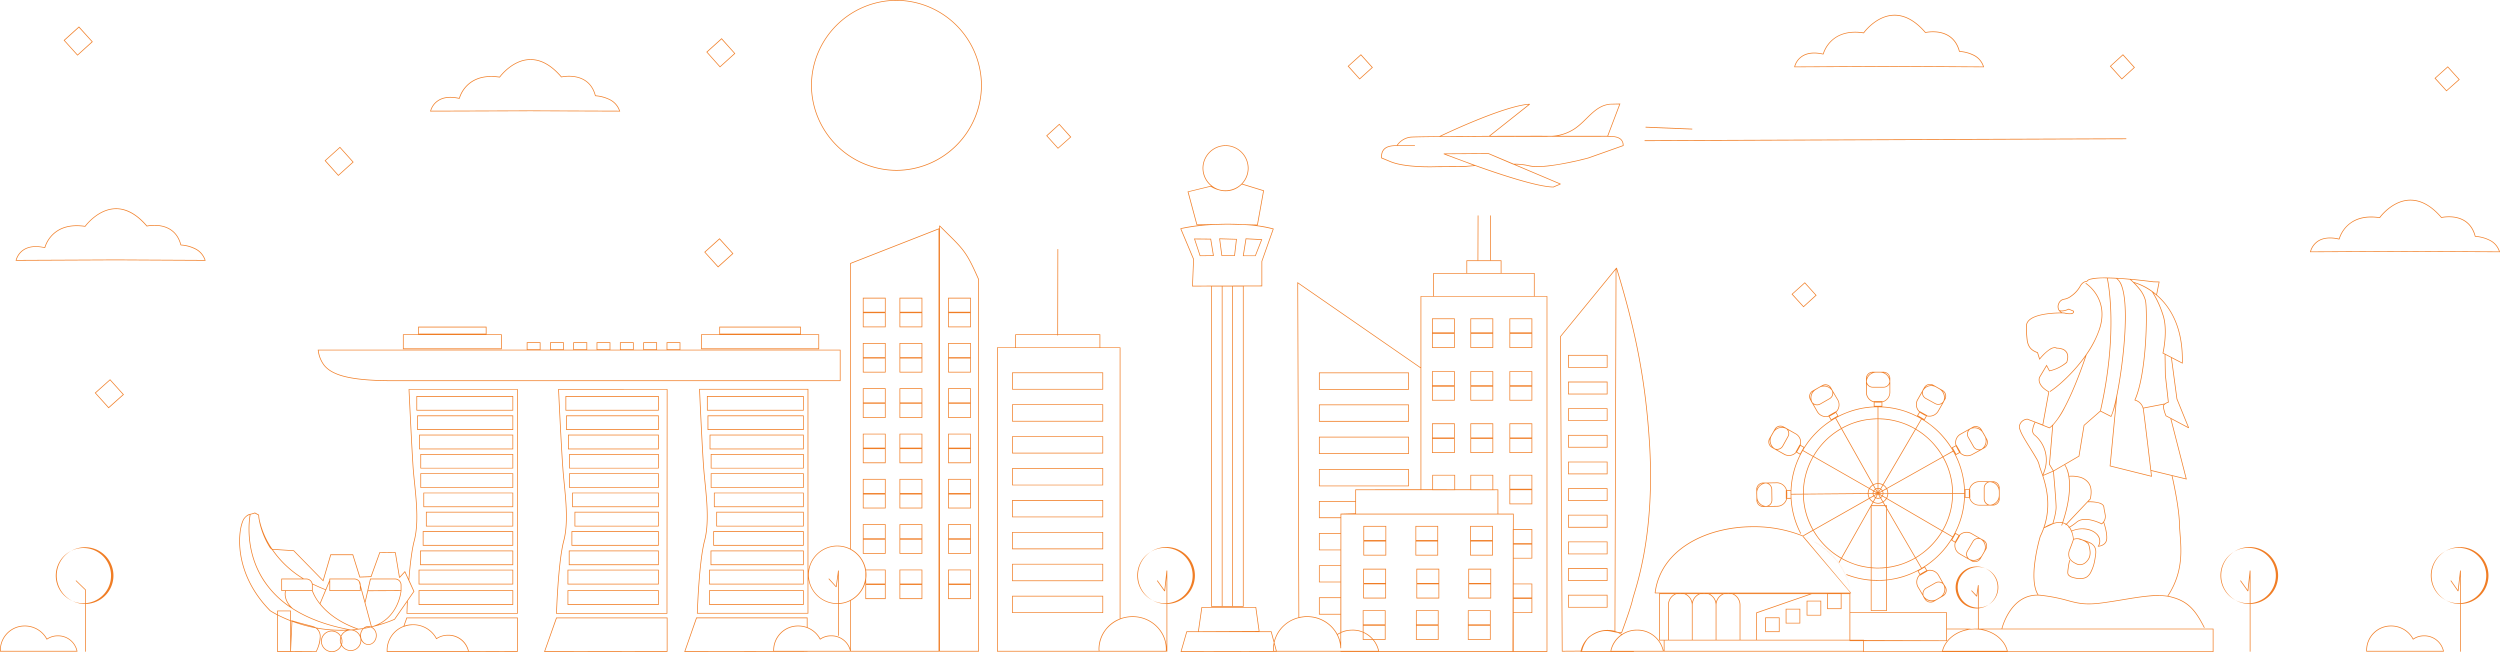 <svg xmlns="http://www.w3.org/2000/svg" width="1440" height="375.596" viewBox="0 0 1440 375.596">
  <path id="skyline-sg" d="M235.343,63.166c.642-8.01,1.636-16.624,3.06-22.021,3.287-12.432.265-29.783-.646-41.936-.824-12.08-2.383-45.151-2.383-45.151l-.01-.227h62.888v129.4H234.182l.007-.151s.081-2.661.245-6.6l-7,10.068-.09.076a79.3,79.3,0,0,1-13.063,4.27,5.571,5.571,0,0,1,2.672,4.871c0,2.939-2.207,5.4-4.78,5.4A4.581,4.581,0,0,1,208.1,98.4v.1a6.158,6.158,0,0,1-5.881,6.152h-.006a6.361,6.361,0,0,1-5.511-3.037,6.18,6.18,0,0,1-5.364,3.691h-.006a6.382,6.382,0,0,1-6.43-6.152h0a6.152,6.152,0,0,1,11.429-3.164,6.156,6.156,0,0,1,3.081-3.064,81.305,81.305,0,0,1-16.663-1.206,6.381,6.381,0,0,1,1.9,4.873c.019,4.092-2.375,8.586-2.375,8.586l-.06.127-14.639-.076h-7.916V84.035c-2.663-1.406-4.113-2.361-4.113-2.361h-.032C139.2,65.151,136.87,47.021,138.073,36.523c.521-4.519,1.716-7.634,2.718-8.638,1.469-1.606,2.3-1.958,3.355-2.161a16.9,16.9,0,0,0,2.576-.752l.089-.051,2.28,1.23.108.176a22.9,22.9,0,0,0,.246,2.385,47.261,47.261,0,0,0,7.4,17.178l12.447.828,16.718,17.1L190.345,49h13.025l4.022,12.883,6.192-.251,5.032-13.911,9.284.1,2.336,14.111,3.031-3.313Zm829.834,4.646.32,1.582.2,1.23.5.627.033.227h-5.517V71.5h5.031V82.4h55.689v9.417h17.871V80.168h-.34a12.083,12.083,0,1,1,.757-.051v11.7h13.163a35.447,35.447,0,0,1,4.722-10.371c3.221-4.695,8.327-9.241,16.066-9.141-2.332-3.84-2.64-9.844-2.139-15.793a100.2,100.2,0,0,1,3.445-17.881l.013-.049c6.818-13.862,4.131-26.394,1.658-34.128-1.069-3.34-2.1-5.75-2.317-7.031a13.624,13.624,0,0,0-1.641-3.691c-2.065-3.691-5.543-8.838-7.731-12.881a22.185,22.185,0,0,1-1.771-3.943A4.058,4.058,0,0,1,1163-25a5.12,5.12,0,0,1,4.765-4.067h.044l8.677,3.289,3.4-18.733c-3.681-2.058-5-4.167-5.4-5.8a4.4,4.4,0,0,1,.141-2.812h0l4.216-7.08,1.745,3.313a22.494,22.494,0,0,0,9.678-4.846c.8-2.461.645-4.167,0-5.3a4.47,4.47,0,0,0-2.588-2.034,9.23,9.23,0,0,0-2.985-.479h-.118c-.957-.576-2.175-.276-3.414.479-3.041,1.707-6.191,5.75-6.191,5.75l-.243.3-1.277-3.994c-3.858-1.406-5.34-3.591-5.95-6.931a57.619,57.619,0,0,1-.492-8.311c-.085-2.637,1.873-4.446,4.687-5.625,4.761-2.009,11.974-2.361,15.343-2.361a5.736,5.736,0,0,1-1.151-1.155,4.19,4.19,0,0,1-.291-3.967,4.082,4.082,0,0,1,3.267-2.764,9.183,9.183,0,0,0,4.024-1.807,17.094,17.094,0,0,0,5.053-5.476c1.49-2.761,3.377-2.988,4.016-2.961a1.059,1.059,0,0,1,.422-.554,4.658,4.658,0,0,1,1.8-.8c3.439-.879,12.5-1.406,36.3,1.558l3.442.076-1.51,7.559h-.113a36.716,36.716,0,0,1,5.37,5.625c5.495,7.031,9.96,17.7,9.555,33.75l-.008.352-6.245-3.215,3.145,23.479,6.757,16.65-.29.225-9.924-5.273,8.933,34.832-8.257-2.009c.5,2.158,3.99,17.7,4.245,27.6.274,10.671,3.892,25.186-6.658,41.484.692.125,1.366.3,2.021.476,9.849,2.561,14,8.01,18.97,17.754l-.371.176c-4.905-9.617-8.985-14.966-18.708-17.527-3.854-1.055-8.349-1.106-13.4-.6-7.612.7-16.477,2.585-26.3,3.892-9.861,1.382-14.268.276-20.045-1.279a94.007,94.007,0,0,0-15.3-3.015c-8.776-.979-14.4,3.818-17.842,8.865a34.555,34.555,0,0,0-4.636,10.12h121.653V105.3H1073.191v-.276H941.1v.2h-30.73l.054-.276-10.8.076L898.624-76.5l32.326-39.551.361.051c11.253,36.787,16.925,65.867,19.118,102.656,3.021,53.337-8.6,83.018-9.787,88.191-.731,3.516-3.842,12.4-6.315,19.16a.342.342,0,0,1-.188.227,2.058,2.058,0,0,1-.684.1h-.381c.4.2.8.427,1.184.652A15.714,15.714,0,0,1,943,92.421a15.5,15.5,0,0,1,15.292,12.356l.044.225V98.625h-2.653V71.5h9.757c.036,0,.072-.024.108-.024H953.333l-.207-.227c3.124-25.286,29.685-38.245,56.333-38.369a75.772,75.772,0,0,1,28.991,5.349l.579.676.935.427.5.227.962.427.333.2,1.274.6,1.4.752.614.352.607.352.105.076h.05l.054.051.393.225.681.427.161.1.053.027.05.049.381.227.862.576.995.7.559.427.552.4.4.3.81.679.528.427.891.752.763.7.356.352.737.7.231.251.818.83.9,1.028.21.251.756.93.827,1.055.188.251.688.979.178.276.734,1.13.614,1.055.157.276.646,1.179.538,1.082.133.325.495,1.082.517,1.331.167.427.217.627.188.576.124.352.333,1.13.107.4.289,1.13.093.4.252,1.282ZM232.43,90.312l1.725-4.922h64.1v19.739l-28.542.1h-46.95v-1.155A15.042,15.042,0,0,1,232.43,90.312Zm152.053,14.817V85.39H320.39l-7.005,19.839Zm105.2-59.414V-118.716l51.3-20.09v-1.455l.356-.127c13.469,13.435,14.935,13.586,22.54,30.964l.017.049v214.4H465.137v.1l-71,.1,6.914-19.839h64.093v5.676a14.548,14.548,0,0,1,7.36,6.5,11.11,11.11,0,0,1,6.331-1.833,11.432,11.432,0,0,1,10.856,7.583V75.849a16.847,16.847,0,0,1-6.533,1.731V95.937h-.417V77.58h-.524A16.892,16.892,0,0,1,465.6,62.941V83.156H401.434l.007-.176s.917-29.482,4.212-41.963c3.286-12.4.358-29.756-.555-41.885-.914-12.08-2.378-45.176-2.378-45.176l-.01-.227H465.6V58.6a16.848,16.848,0,0,1,24.09-12.881Zm375.156-158.73h19.112v13.284h7.315V105.229H772.157v-.2H735.491l.024.1-55.506.1,3.407-11.877h6.652l2.012-13.987h31.452l1.945,13.987h6.907l1.5,5.625.139-.479c.1-.3.2-.652.314-.979.268-.728.588-1.482.953-2.234a16.692,16.692,0,0,1,1.441-2.361,17.658,17.658,0,0,1,1.722-2.109,23.862,23.862,0,0,1,1.836-1.682,16.875,16.875,0,0,1,1.952-1.406,19.34,19.34,0,0,1,3.227-1.633c.522-.2,1.055-.4,1.594-.552l.862-.227V83.859l-.642-191.677L818.244-58.7V-99.732h7.315v-13.284h19.111v-7.334h20.17Zm431.018,190.6h-.524a16.387,16.387,0,1,1,.941,0v27.5h-.417Zm-1246.845,0h-.431a16.339,16.339,0,1,1,.848,0v27.5h-.417Zm1368.015,0h-.528a16.376,16.376,0,1,1,.945,0v27.5h-.417ZM632.887,105.029H574.271V-70.2h10.516v-7.534H609.02l.092-49.067h.417l-.092,49.067H633.76V-70.2h11.615V85.917a20.83,20.83,0,0,1,7.015-1.23c10.334,0,18.808,7.734,19.543,17.529V77.58h-.523a16.387,16.387,0,1,1,.939,0v27.5h-.417V104.6l-.076.427Zm763.491-9.292a11.478,11.478,0,0,1,11.27,9.041l.055.251h-44.728v-1.055A14.176,14.176,0,0,1,1377.1,90.061h.256a14.486,14.486,0,0,1,12.682,7.51A11.173,11.173,0,0,1,1396.378,95.737ZM33.4,95.737a11.325,11.325,0,0,1,11.177,9.041l.05.251H0s0-1.055,0-1.055A14.186,14.186,0,0,1,14.1,90.061h.185a14.593,14.593,0,0,1,12.785,7.51A11.5,11.5,0,0,1,33.4,95.737Zm162.729.728a5.833,5.833,0,0,0-5.071-3.064,5.77,5.77,0,0,0-5.742,5.752,5.907,5.907,0,0,0,6,5.725,5.743,5.743,0,0,0,5.12-3.743,6.26,6.26,0,0,1-.66-2.637h0A6.286,6.286,0,0,1,196.132,96.464ZM168.373,87.8l-.791,16.975,14.382.1a20.43,20.43,0,0,0,2.269-8.286,5.73,5.73,0,0,0-2.4-5.049A82.306,82.306,0,0,1,168.373,87.8Zm964.752,4.419,4.373-.4a22.668,22.668,0,0,0-4.373.4h-11.691v6.755h-47.825v5.9h45.007l.025-.1C1120.043,98.625,1125.744,93.652,1133.125,92.221Zm8.755,0c7.4,1.431,13.17,6.4,14.568,12.556l.025.1h118.078V92.221H1141.88c-.706-.151-1.426-.227-2.158-.327Zm-981.8-8.01v20.566h7.082v-17.4A69.162,69.162,0,0,1,160.078,84.211Zm771.707,9.968c-1.683-.251-3.713-.7-4.086-.779h-.011c-4.512-.879-8.209.73-11.188,2.637-.015,0-.032.051-.047.051A13.867,13.867,0,0,0,914.371,98a17.378,17.378,0,0,0-2.945,6.125c-.086.3-.136.6-.136.6a.936.936,0,0,1-.032-.125.231.231,0,0,0-.174-.076v.251h16.529a15.177,15.177,0,0,1,6.226-9.543A11.365,11.365,0,0,0,931.785,94.179ZM463.837,90.615c.3.1.592.2.884.276V85.842h-63.38l-6.622,18.936,50.706-.051v-.752a14.176,14.176,0,0,1,14.126-13.914h.256A15.365,15.365,0,0,1,463.837,90.615ZM320.685,85.842l-6.711,18.936,70.092-.1V85.842Zm-50.638,18.936,27.788-.1V85.842H234.449l-1.513,4.294a14.327,14.327,0,0,1,4.768-.779h.256a15.29,15.29,0,0,1,13.517,7.937,12.39,12.39,0,0,1,6.64-1.909h.056A11.973,11.973,0,0,1,270.047,104.777ZM237.865,89.76a14.364,14.364,0,0,0-5.225,1l-.054-.049a14.585,14.585,0,0,0-9.409,13.359v.7h46.441a11.711,11.711,0,0,0-11.44-8.965h-.063a11.286,11.286,0,0,0-6.6,1.982l-.192.076-.108-.176a14.948,14.948,0,0,0-13.259-7.935Zm633.6-63.733H772.574V93.7a6.12,6.12,0,0,0,.582-.227c.382-.125.77-.251,1.163-.4a13.737,13.737,0,0,1,2.661-.5,11.3,11.3,0,0,1,1.313-.1l.86-.051h.41c.42.051.841.051,1.259.1a19.108,19.108,0,0,1,2.388.427c.389.127.773.276,1.152.4l.6.225V81.223h13.128V98.273h-6.811l.377.476a9.682,9.682,0,0,1,.659.979,16.991,16.991,0,0,1,1.126,2.136,16.334,16.334,0,0,1,.649,1.907c.063.2.121.427.174.654.026.125.053.251.076.352h76.855l.185-53.337h0V34.465h.061l.026-7.786Zm-52.8-125.383v40.908h0V11.513h6.349V3.225h13.127v8.337h8.819V3.225h13.128v8.389h2.927V25.576h8.87l0,1.155v7.734h10.7V51.44h-10.7V65.854h10.7V82.8h-10.7v21.973h18.973V-99.356ZM733.683,99.855l-1.618-6.077H683.728l-3.166,11,52.818-.1-.076-.73-.013-.4c0-.076,0-.176,0-.276,0-.251.015-.5.031-.779.035-.579.1-1.13.182-1.682ZM941.1,104.6h16.727A15,15,0,0,0,943,92.873H943A15.034,15.034,0,0,0,928.079,104.6Zm-207.171-3.818c-.036.251-.068.479-.095.7-.053.427-.088.83-.108,1.282l-.021.828.014.352.07.654h1.155ZM490.1,75.646V104.6h50.517V-138.2L490.1-118.416V45.939a16.977,16.977,0,0,1,8.688,11.853h11.338V74.768H498.464V65.227A17,17,0,0,1,490.1,75.646ZM752.178,85.09c-.448.049-.895.049-1.341.1l-.007.024a22.8,22.8,0,0,0-2.64.479l-.266.1v-.1l-.877.276c-.535.176-1.062.352-1.58.576A17.732,17.732,0,0,0,742.24,88.2a20.389,20.389,0,0,0-1.954,1.458c-.649.576-1.262,1.155-1.832,1.758a22.433,22.433,0,0,0-1.707,2.209,18.039,18.039,0,0,0-1.38,2.461,18.721,18.721,0,0,0-.86,2.234c-.1.352-.195.654-.277,1.006l-.121.527,1.269,4.746h58.483c-.1-.427-.225-.93-.368-1.357a13.836,13.836,0,0,0-.752-1.858,17.351,17.351,0,0,0-1.1-1.934c-.281-.4-.582-.779-.9-1.179h-5.776V94a14.664,14.664,0,0,0-6.012-1.13h-.006a15.345,15.345,0,0,0-6.448,1.357l-.01,8.838-.417.051c-.271-9.944-8.709-17.93-19.057-18.03ZM960.807,98.625h-2.053V104.6h114.436V98.977h-7.863v-.352H960.807Zm-497.1-7.61a14.591,14.591,0,0,0-3.9-.527h-.253a13.775,13.775,0,0,0-13.709,13.486v.627h43.788a10.955,10.955,0,0,0-10.8-8.437h-.007a10.785,10.785,0,0,0-6.285,1.882l-.193.151-.108-.227A14.034,14.034,0,0,0,463.7,91.015ZM44.118,104.6a10.84,10.84,0,0,0-10.713-8.437H33.4a10.767,10.767,0,0,0-6.28,1.882l-.192.151-.109-.227A14.138,14.138,0,0,0,14.29,90.488H14.1A13.752,13.752,0,0,0,.417,103.974v.627Zm1111.863,0c-1.75-6.982-9.37-12.38-18.483-12.38s-16.64,5.4-18.39,12.38Zm251.208,0a11.022,11.022,0,0,0-10.812-8.437h0a10.772,10.772,0,0,0-6.281,1.882l-.195.151-.111-.227a14.056,14.056,0,0,0-12.435-7.483h-.253a13.777,13.777,0,0,0-13.71,13.486v.627ZM541.4-139.734V104.6h22.079V-109.275C555.989-126.451,554.477-126.678,541.4-139.734ZM633.214,103.5v.127c0,.352.06.676.083.979h38.216a4.537,4.537,0,0,0,.057-.979h0c0-10.222-8.6-18.533-19.179-18.533a20.213,20.213,0,0,0-7.129,1.306l-.022.049c-.582.227-1.151.5-1.7.754a19.459,19.459,0,0,0-6.384,5.173A18.62,18.62,0,0,0,633.214,103.5ZM929.99,93.076,930.628-115,899.04-76.377l1,180.979,10.474-.076a15.483,15.483,0,0,1,3.6-6.88,9.027,9.027,0,0,1,2.1-1.909,16.51,16.51,0,0,1,13.771-2.661ZM644.958,86.093V-69.825h-70.27V104.6h58.189c-.024-.3-.082-.627-.082-.979v-.151a18.521,18.521,0,0,1,4-11.3l.036-.049a19,19,0,0,1,6.512-5.325C643.868,86.545,644.408,86.32,644.958,86.093Zm-443.013,6.68a3.535,3.535,0,0,0-.735.051,5.764,5.764,0,0,0-4.623,3.616,6.156,6.156,0,0,1,.308,4.695,5.911,5.911,0,0,0,5.307,3.115,5.744,5.744,0,0,0-.031-11.477ZM213.6,91.066c-.688.125-1.379.3-2.071.452-.681.125-1.365.251-2.048.352h0a5.329,5.329,0,0,0-1.573,3.892c0,2.737,1.909,5.022,4.272,5.022s4.364-2.285,4.364-5.022a4.962,4.962,0,0,0-2.9-4.695Zm-17.2,5.977A5.611,5.611,0,0,0,196.2,98.5a5.881,5.881,0,0,0,.429,2.061,5.787,5.787,0,0,0,.175-1.406A5.572,5.572,0,0,0,196.393,97.043Zm575.683-2.637c-.538.276-1.063.576-1.57.879a19.012,19.012,0,0,1,1.565,4.395Zm293.669-11.6V98.222h7.864V98.4l47.407.176V91.818h0V82.8ZM858.622,98.273H845.5V81.223h13.127Zm-29.993,0H815.592V81.223h13.036ZM997.753,71.906h-4.785a6.875,6.875,0,0,0-4.311,6.252V98.222h13.392V78.183A6.8,6.8,0,0,0,997.753,71.906Zm44.5,0H998.734a7.175,7.175,0,0,1,3.731,6.277V98.222h9.1V82.529Zm10.176,0h-8.9l-31.554,10.947V98.222h53.348V71.906h-4.612V80.52h-8.281Zm-68.442,0h-4.757a6.813,6.813,0,0,0-4.294,6.252V98.222h13.3V78.183a.131.131,0,0,1,0-.024A6.8,6.8,0,0,0,983.991,71.906Zm-19.453,0H956.1V98.222h4.706V78.183A7.17,7.17,0,0,1,964.538,71.906Zm5.689,0h-4.709a6.8,6.8,0,0,0-4.294,6.277V98.222h13.3V78.159A6.81,6.81,0,0,0,970.227,71.906ZM845.912,97.846h12.293v-7.71H845.912Zm-60.537,0h4.987c-.253-.276-.518-.552-.792-.8a14.124,14.124,0,0,0-1.523-1.282,19.629,19.629,0,0,0-1.661-1.055q-.5-.264-1.012-.527Zm12.294-7.71H785.375v3.616h.007a10.5,10.5,0,0,1,1.159.579,16.713,16.713,0,0,1,1.837,1.13,13.735,13.735,0,0,1,1.67,1.455c.306.3.6.6.878.93h6.743Zm18.339,7.71h12.2v-7.71h-12.2Zm-648.432-10.3v8.386l.386-8.262A2.326,2.326,0,0,1,167.577,87.551ZM208.8,91.994c-1.713.251-3.4.479-5.061.6a6.351,6.351,0,0,1,3.745,3.264v-.1A5.8,5.8,0,0,1,208.8,91.994ZM818.244-58.223,747.7-107.039l.639,190.9V85.19h0a7.108,7.108,0,0,1,1.226-.227,10.363,10.363,0,0,1,1.22-.176h0a9.873,9.873,0,0,1,2.1-.1h0a19.66,19.66,0,0,1,17.447,10.247,12.548,12.548,0,0,1,1.744-.955l.011-10.247H759.719V73.789H772.1l.01-8.638H759.719V55.332h12.4l.011-8.662H759.719V36.75h12.425l.01-8.613H759.719V18.293H780.66v-6.68h.21l37.374-.1ZM930.407,93.225c.509.176,1.01.352,1.5.527a15.149,15.149,0,0,0,1.548.176c.172,0,.314-.049.418-.049.022,0,.051,0,.067-.051,2.465-6.729,5.566-15.593,6.294-19.06,1.188-5.2,12.795-34.8,9.779-88.066-2.174-36.487-7.768-65.339-18.837-101.7l-.131-.427Zm94.645-7.91h-8.281v8.464h8.281Zm-7.864,8.037h7.447v-7.61h-7.447ZM692.442,79.765l-1.953,13.586,34.543-.176L723.17,79.765ZM143.872,26.2a6.139,6.139,0,0,0-2.778,1.934h-.006a6.563,6.563,0,0,0-1.169,2.109,26.256,26.256,0,0,0-1.433,6.328c-1.193,10.447,1.125,28.376,17.311,44.773.164.1,1.513.979,3.863,2.209V81.4h7.916v5.674a2.549,2.549,0,0,0,.407.176l.013-.276.261.1s2.74.93,11.6,3.191a8.442,8.442,0,0,1,2.155.9A76.444,76.444,0,0,0,200.4,92.421c-13.428-2.585-23.749-6.755-31.669-11.8l-.031.024a1.784,1.784,0,0,1-.247-.225,54.734,54.734,0,0,1-16.919-16.6C140.686,46.87,143.386,28.889,143.872,26.2ZM164.688,70.1c-.235.83-1.2,5.374,4.011,10.02,8.232,5.273,19.1,9.644,33.41,12.229,1.124-.1,2.264-.176,3.416-.325C185.112,84.687,180.254,71.63,179.744,70.1Zm47.3.1-1.529,6.68h-.015l3.671,13.611-.4.127-5.988-22.224V70.1H189.746V65l-5.2,12.48c3.749,4.67,10.411,10.471,21.911,14.414h.013q1.411-.187,2.814-.376l.007-.051a4.333,4.333,0,0,1,2.886-1.1,4.905,4.905,0,0,1,1.494.251c.364-.076.73-.151,1.1-.251h0c13.817-4.47,15.807-18.333,16.019-20.266Zm.806,20.618c-.2,0-.409-.051-.618-.051a3.871,3.871,0,0,0-1.984.554h.04c.853-.151,1.7-.352,2.553-.5Zm-41.762-2.461a88,88,0,0,0,9.29,2.485,4.242,4.242,0,0,0-.568-.176C175.645,89.609,172.849,88.83,171.032,88.354Zm67.124-18.081-5-10.9-2.9,3.164-.359-.125-2.349-14.189-8.638-.1-5.026,13.938-6.793.276-4.024-12.883H190.658L186.212,64.6l-17.1-17.478-11.962-.8A57.82,57.82,0,0,0,175.017,62.99h1.5a3.686,3.686,0,0,1,3.494,2.864c2.29,1.13,4.832,2.261,7.544,3.315l2.189-5.273V62.99h14.482a3.594,3.594,0,0,1,3.5,3.591v.227l2.5,9.241L211.56,70.2h-.008L213.2,62.99h14.439a3.694,3.694,0,0,1,3.588,3.591V70.1H231.2c-.178,1.682-1.855,13.887-13.181,19.387a70.857,70.857,0,0,0,9.106-3.215L234.466,75.7h0l3.716-5.374ZM816.009,89.357h12.2V81.623h-12.2Zm-30.634,0h12.294V81.623H785.375Zm60.537,0h12.293V81.623H845.912Zm191.026-8.965h-8.371V88.83h8.371Zm-7.954,8.037h7.538V80.771h-7.538ZM167.16,86.948V81.8h-7.082v1.985C161.914,84.687,164.3,85.793,167.16,86.948Zm881.849-11.226h-8.373V84.26h8.373Zm-7.956,8.137h7.538V76.125h-7.538ZM772.1,74.191H760.136v9.089H772.09ZM321.508-46.17l.011.227s1.555,33.071,2.469,45.151c.821,12.153,3.842,29.5.554,41.885-3.295,12.48-4.212,41.987-4.212,41.987l-.007.151h64.068l.092-129.4ZM234.877,75.822c-.153,3.643-.24,6.279-.264,7.031h63.221V-45.792H235.8c.136,2.913,1.588,33.5,2.372,44.973.916,12.18,3.931,29.558.634,42.063-1.458,5.525-2.46,14.438-3.1,22.576l2.828,6.277.126.276Zm85.877,7.031h63.222l.09-128.645H321.945c.136,2.913,1.587,33.5,2.458,44.973.824,12.18,3.84,29.558.542,42.063C321.822,53,320.843,80.168,320.754,82.854Zm314.652-9.968H582.958V82.8h52.449ZM401.865,82.753h63.313V-45.867H403.148c.126,2.888,1.5,33.474,2.367,44.949.916,12.18,3.84,29.583.542,42.063C402.932,52.922,401.954,80.068,401.865,82.753Zm181.51-.352H634.99V73.313H583.375Zm288.5,0h10.286V74.667H871.878Zm186.069-30.31-.656-.8-.938-1.055-.386-.4-.456-.479-.746-.728-.6-.552-.68-.654-1.012-.828-.614-.527-1.059-.83-.789-.627-2.114-1.455-2.126-1.306-.424-.251-.951-.552-.509-.251-.812-.452-1.26-.6-1.059-.479-.521-.276-1.3-.552-.49-.2,5.674-3.24-.681-1.23c-.427-.8-.827-1.633-1.2-2.461a43.7,43.7,0,0,1-2.172-6.077,42.6,42.6,0,0,1-1.181-5.828c-.133-1-.229-2.058-.288-3.088-.033-.6-.054-1.179-.064-1.782h0l-6.718.076a49.272,49.272,0,0,0,5.642,22.373l-.37.176a49.556,49.556,0,0,1-5.607-20.164l-.085-3.04V12.492h-2.06a5.846,5.846,0,0,1,.1.979v2.234a5.269,5.269,0,0,1-.061.83h2.022V14.174c0,.955.031,1.882.085,2.813H1029.3a5.9,5.9,0,0,1-5.646,4.57l-5.941.076h-.73l-1.381.076a3.9,3.9,0,0,1-3.865-3.867l-.046-3.115-.044-1.1c0-.127.008-.3.022-.427l-.022-1.533a3.964,3.964,0,0,1,3.769-3.967h2.1l5.949-.125a6.084,6.084,0,0,1,5.775,4.495h2.193c.021-.552.049-1.03.086-1.558.068-.955.165-1.934.289-2.888a51.353,51.353,0,0,1,1.11-5.8,48.285,48.285,0,0,1,1.936-5.977q.571-1.469,1.23-2.861c.228-.479.464-.955.709-1.458h0l-2.032-1.179a5.746,5.746,0,0,1-4.323,1.934,5.739,5.739,0,0,1-2.871-.754l-5.214-2.937a.533.533,0,0,0-.181-.076c-.121-.051-.242-.151-.36-.2l-1.2-.73a3.9,3.9,0,0,1-1.54-5.247l3.11-5.425a3.759,3.759,0,0,1,3.334-1.985,3.585,3.585,0,0,1,1.884.527s1.189.6,1.192.6l.547.352s5.213,2.964,5.21,2.964a5.775,5.775,0,0,1,3.039,5.073,5.723,5.723,0,0,1-.225,1.606l2.066,1.179.792-1.179c.527-.8,1.074-1.558,1.643-2.31a53.069,53.069,0,0,1,4.421-5.049,53.757,53.757,0,0,1,5.047-4.443c.743-.554,1.5-1.13,2.276-1.658l1.206-.8-1.233-2.136a5.95,5.95,0,0,1-6.784-2.737l-2.925-5.1a.562.562,0,0,1-.071-.125,1.833,1.833,0,0,1-.3-.452l-.645-1.257a3.7,3.7,0,0,1-.531-1.934,3.8,3.8,0,0,1,1.891-3.289l2.952-1.682.71-.4c.154-.076.311-.176.472-.251.777-.452,1.349-.752,1.348-.752a3.828,3.828,0,0,1,1.943-.579,3.826,3.826,0,0,1,3.285,1.934l.639,1.182c.058.1.111.2.16.276a2.744,2.744,0,0,0,.208.352s3.018,5.146,3.02,5.146a6.009,6.009,0,0,1-1.074,7.207l1.233,2.136,0-.027c.474-.225.952-.452,1.433-.7.924-.4,1.862-.828,2.813-1.179a45.508,45.508,0,0,1,5.945-1.985,56.174,56.174,0,0,1,5.766-1.155q1.428-.187,2.866-.3c.516-.051,1.031-.051,1.548-.076h.018v-2.512a5.981,5.981,0,0,1-4.48-5.725v-5.925c0-.127.005-.227.012-.352-.008-.1-.012-.176-.012-.3v-1.355a3.864,3.864,0,0,1,3.773-3.867h6.311a3.9,3.9,0,0,1,3.866,3.867v1.355c0,.076,0,.2-.011.3s.013.225.013.352v5.925a5.967,5.967,0,0,1-4.572,5.725V-36.1h.014c.577.024,1.152.076,1.726.125,1.042.076,2.08.227,3.114.378a50.323,50.323,0,0,1,6.119,1.331,47.546,47.546,0,0,1,6.351,2.285c1.034.452,2.054.928,3.056,1.455.528.3,1.051.554,1.568.879h.008L1104.2-30.8l1.294-2.134a5.986,5.986,0,0,1-1.879-4.37,6.05,6.05,0,0,1,.786-2.937s2.636-4.622,2.9-5.049a3.836,3.836,0,0,1,.3-.7l.734-1.2a3.811,3.811,0,0,1,3.323-1.909,3.85,3.85,0,0,1,1.9.476l5.489,3.115a3.929,3.929,0,0,1,1.449,5.222l-.674,1.106a3.791,3.791,0,0,1-.333.7l-2.928,5.146a6.045,6.045,0,0,1-6.772,2.764l-1.283-.479.263.127.611.251.409.1-1.294,2.285-1.379-.83c.52.3,1.035.654,1.544.955q1.469.981,2.871,2.034a52.356,52.356,0,0,1,5.781,5,55.244,55.244,0,0,1,4.949,5.852c.689.979,1.345,1.934,1.966,2.937.321.527.632,1.006.935,1.558l.01.024.021-.024-.96-1.733,2.235-1.179a5.768,5.768,0,0,1-.243-1.658,5.881,5.881,0,0,1,3.036-5.122s5.211-2.888,5.214-2.888l.545-.3,1.2-.7a3.887,3.887,0,0,1,5.215,1.533l.774,1.355c.081.151.157.227.229.352l1.1,1.934c.06.127.115.227.167.352l.842,1.506A3.978,3.978,0,0,1,1143-12.117s-1.192.627-1.188.627l-.55.352L1136.047-8.3a5.944,5.944,0,0,1-7.24-1.13l-2.173,1.23-1.238-2.209h-.017q.438.791.849,1.582c.52,1.006,1,2.034,1.456,3.04a50.421,50.421,0,0,1,2.262,6.377,48.64,48.64,0,0,1,1.312,6.1c.156,1,.278,2.058.367,3.064.049.627.088,1.2.117,1.758h2.506a5.939,5.939,0,0,1,5.724-4.57h7.956a3.9,3.9,0,0,1,3.866,3.867v6.3a3.862,3.862,0,0,1-3.866,3.767h-7.956a5.934,5.934,0,0,1-5.7-4.47h-2.521v.027c-.024.5-.056,1.028-.1,1.506-.075.955-.178,1.934-.307,2.861a49.506,49.506,0,0,1-1.141,5.752,48.747,48.747,0,0,1-1.954,5.925c-.377.979-.781,1.885-1.213,2.813-.228.479-.463.93-.706,1.406h0l2.125,1.23a6.03,6.03,0,0,1,4.29-1.833,5.766,5.766,0,0,1,2.94.779l5.121,2.964a.808.808,0,0,1,.3.151l1.53.8a3.964,3.964,0,0,1,1.447,5.222h0s-3.2,5.5-3.2,5.5a3.864,3.864,0,0,1-3.335,1.934,3.575,3.575,0,0,1-1.89-.479l-1.228-.752a4.528,4.528,0,0,1-.5-.276s-5.214-2.964-5.214-3.015a5.872,5.872,0,0,1-2.683-6.729l-2.108-1.282-.778,1.182q-.778,1.128-1.614,2.258a49.5,49.5,0,0,1-4.362,4.973,53.133,53.133,0,0,1-4.974,4.419c-.727.527-1.47,1.106-2.226,1.633l-1.179.779,1.18,2.034a6.02,6.02,0,0,1,6.775,2.737s2.927,5.222,2.925,5.173l.367.576.736,1.182a3.927,3.927,0,0,1-1.451,5.222l-5.493,3.215a3.942,3.942,0,0,1-5.214-1.458l-.738-1.179a4.489,4.489,0,0,1-.27-.654l-3.021-5.1a6.05,6.05,0,0,1,1.087-7.256l-1.1-2.034-1.162.576q-1.14.527-2.307,1.055a49.35,49.35,0,0,1-5.3,1.934,46,46,0,0,1-5.2,1.23c-.81.127-1.625.276-2.44.4l-1.288.125V81.623h-9.287V64.1a50.8,50.8,0,0,1-14.132-3.264l.15-.4a48.029,48.029,0,0,0,13.982,3.215l.417.049h0l.987.076h.725l.9.051h-.518l-.763-.051-.773-.024-.555-.051h0l-.417-.049V56.914l-1.408-.176c-.865-.125-1.723-.251-2.578-.427a32.992,32.992,0,0,1-5.121-1.331A49.015,49.015,0,0,1,1063.523,53c-.631-.3-1.255-.6-1.87-.906l-.923-.527-1.341,2.361.014.051c.306.427.6.828.892,1.279l.285.427.716,1.182.2.352.168.276.256.476.257.5.325.6.188.4.236.479.206.427.153.352.272.627.324.779.246.676.168.479.178.476.218.679.352,1.179.072.251c.2.7.384,1.458.545,2.209l.315,1.658.136.83c.031.225.06.452.088.676h0l-.224-1.531-.314-1.633c-.16-.752-.341-1.506-.545-2.209l-.172-.6-.374-1.179-.274-.8-.306-.83-.275-.7-.3-.7-.285-.676-.442-.906-.347-.7-.422-.8-.424-.752-.917-1.533-.285-.427c-.289-.452-.587-.852-.892-1.279-.094-.127-.189-.276-.286-.4l-.95-1.23Zm28.5,11.9c-.395.049-.789.1-1.185.125-.763.051-1.527.1-2.293.1q-1.7.04-3.4,0c-.52-.049-1.039-.049-1.558-.1H1078v17.1h8.453V64Zm-33.6,16.121h7.447v-8.21h-7.447Zm86.872-.4a11.7,11.7,0,1,0-.757,0h.34v-10l-.5,3.516-.36.076-3.018-3.291.307-.276,2.721,2.939.852-5.928h.414Zm-213.8-7.383H903.2v7.356h22.729Zm-22.313,6.956h21.9V72.734h-21.9ZM697.806-162.989a13.325,13.325,0,0,1-5.115-10.447h0a13.287,13.287,0,0,1,13.237-13.184,13.3,13.3,0,0,1,13.237,13.21,13.272,13.272,0,0,1-3.54,8.989L728.07-160.6l-3.63,20.115-1.023-.024a58.959,58.959,0,0,1,10.053,1.882l.208.076-6.644,18.809v14.39h-10.7V79.238h-18.7v-184.57l-10.982.051.648-15.645L679.905-138.5l.143-.3a88.474,88.474,0,0,1,11.882-1.858l-2.664.051-5.218-19.336,13.374-3.291ZM148.9,27.734c-.049-.427-.085-.828-.107-1.255l-2.008-1.055a18.307,18.307,0,0,1-2.465.652c-.345,1.809-3.514,20.215,7.565,37.468a53.682,53.682,0,0,0,15.063,15.393c-3.567-4.094-2.953-7.81-2.689-8.84h-2.217V62.99h12.186a58.179,58.179,0,0,1-17.624-16.7,1.227,1.227,0,0,1-.438-.276,4.818,4.818,0,0,1-.974-1.13,46.268,46.268,0,0,1-6.148-16.1c-.126-.652-.168-1.055-.168-1.055ZM710.208,78.811h5.709V-105.281h-5.709Zm-12.162,0h5.71V-105.281h-5.71Zm6.127,0h5.618V-105.281h-5.618ZM295.6,69.67h-54.46v8.489H295.6Zm167.344,0H408.481v8.489h54.461Zm-83.488,0h-52.54v8.489h52.54ZM408.9,77.707h53.627V70.1H408.9Zm-167.342,0h53.627V70.1H241.556Zm85.774,0h51.707V70.1H327.33Zm855.26-46.23-.018.076-5.172,2.385a44.725,44.725,0,0,1-2.028,4.846,98.692,98.692,0,0,0-3.423,17.778c-.5,5.928-.2,12,2.222,15.745a9.565,9.565,0,0,1,1.669.127,94.512,94.512,0,0,1,15.364,3.037c5.729,1.533,10.1,2.637,19.882,1.282,9.824-1.331,18.694-3.215,26.312-3.918a43.919,43.919,0,0,1,11.078.076c10.61-16.3,6.961-30.762,6.689-41.433-.267-10.247-4.048-26.67-4.282-27.7L1239.121.939l.4,3.391L1215.19-1.746l3.549-37.09a39.983,39.983,0,0,1-2.6,8.513l-.1.2-6.173-3.164-9.254,8.086-2.931,17.778-8.2,4.8a16.153,16.153,0,0,1,2.321,6.453,18.7,18.7,0,0,1,5.68.4,9.473,9.473,0,0,1,5.571,3.34c1.508,1.982,2.221,5,1.13,9.617l-.013.051-1.245,1.306a20.456,20.456,0,0,1,6.82.852c1.263.527,2.189,1.257,2.307,2.461.146,1.458.525,2.813.707,4.119a5.652,5.652,0,0,1-.853,4.395c.313.879,1.958,5.676,1.791,9.543-.19,4.395-5.042,4.646-5.042,4.646l-.384.049.19-.352c2.181-3.816-.329-7.559-4.654-9.041a14.54,14.54,0,0,0-10.363.527,18.759,18.759,0,0,1,1.015,4.395,5.964,5.964,0,0,1,4.757.3h.032a32.172,32.172,0,0,1,4.484,1.658,6.692,6.692,0,0,1,2.522,1.907c1.584,2.185,1.236,4.27.584,8.086a24.056,24.056,0,0,1-2.215,7.031,8.01,8.01,0,0,1-2.358,2.988c-2.148,1.406-5.136,1.406-8.406.378a4.918,4.918,0,0,1-2.553-1.433,2.659,2.659,0,0,1-.479-1.631,15.33,15.33,0,0,1,.235-2.285,26.794,26.794,0,0,1,.921-4.8l.4.151a25.893,25.893,0,0,0-.907,4.695v.027a14.627,14.627,0,0,0-.231,2.209,2.066,2.066,0,0,0,.4,1.355,4.613,4.613,0,0,0,2.343,1.331c3.132.955,6,1.006,8.056-.352a7.161,7.161,0,0,0,2.215-2.861,22.835,22.835,0,0,0,2.172-6.855h0c.627-3.691,1.01-5.676-.514-7.834h0a5.871,5.871,0,0,0-2.361-1.709c-.6-.3-1.246-.552-1.884-.828a5.9,5.9,0,0,1,1.476,1.179l.02.051.01.049a19.677,19.677,0,0,1,.86,3.918,8.036,8.036,0,0,1-.41,4.067c-1.326,2.964-4.372,5.273-7.592,3.792-1.978-.928-3.7-2.083-4.369-3.867a6.685,6.685,0,0,1,.332-4.746c1.616-4.167,2.014-5.449,2.083-5.674a13.817,13.817,0,0,0-2.226-6.807h-.074a.359.359,0,0,1-.27-.1c-.062-.024-.092-.125-.1-.225a.314.314,0,0,1,.026-.151h.053A6.626,6.626,0,0,0,1190.216,32l-.256.251-.3-.3.2-.176c-.011-.024-.022-.024-.035-.024a5.226,5.226,0,0,0-1.633-.679c-.153.452-.308.93-.471,1.382l-.393-.151c.156-.427.307-.879.456-1.306a9.455,9.455,0,0,0-4.191.2C1183.25,31.3,1182.916,31.4,1182.591,31.477Zm113.684,45.652a15.952,15.952,0,1,0-.939.051h.523V62.238L1295,70.2l-.378.076-4.3-6.025.341-.251,3.98,5.574,1.22-11.25.416.051ZM489.685,46.191a16.385,16.385,0,1,0-7.472,30.989h.523V61.435l-.866,6.377-.36.1-4.3-4.746.308-.276,4,4.446,1.219-9.016.416.051V77.128a15.241,15.241,0,0,0,6.533-1.758v-.024l.111-.051a16.416,16.416,0,0,0,8.667-12.805V59.074A16.376,16.376,0,0,0,489.8,46.291l-.111-.049Zm927.761,30.938a15.958,15.958,0,1,0-.945.051h.528V61.987l-.959,8.21-.375.076-4.211-6.025.333-.251,3.9,5.574,1.306-11.25.417.051Zm-745.1,0a15.951,15.951,0,1,0-.938.051h.521V62.238l-.864,7.959-.377.076-4.3-6.025.339-.251,3.981,5.574,1.22-11.25.415.051Zm-622.919,0a15.911,15.911,0,1,0-.848.051h.431V69.521l-5.423-5.273.29-.251,5.55,5.374Zm130.663-10.8c.008.076.013.176.014.251v3.291a25.06,25.06,0,0,0,4.141,7.256l3.149-7.607C184.781,68.515,182.323,67.412,180.094,66.33Zm798.16,5.576h-7.046a7.364,7.364,0,0,1,3.523,4.57l.19-.627a8.876,8.876,0,0,1,.458-1.055,10.646,10.646,0,0,1,.692-1.055,6.655,6.655,0,0,1,.857-.854,4.018,4.018,0,0,1,.839-.679Zm13.733,0h-7.019l.474.3a3.991,3.991,0,0,1,.842.679,4.846,4.846,0,0,1,.859.9,6.425,6.425,0,0,1,.682,1.006,9.031,9.031,0,0,1,.448,1.055l.183.627A7.285,7.285,0,0,1,991.987,71.906Zm116.977,2.737h.005a3.506,3.506,0,0,0,4.657,1.306l.056-.051a5.613,5.613,0,0,1-4.718-1.255Zm10.386-8.237a3.442,3.442,0,0,0-2.649-1.255,3.559,3.559,0,0,0-1.682.427l-5.484,3.113a3.617,3.617,0,0,0-1.548,4.143,5.417,5.417,0,0,0,4.73,2.712,5.728,5.728,0,0,0,2.731-.7l1.833-1.1a5.405,5.405,0,0,0,2.068-7.334Zm-588.1,8.362H518.125V57.792h13.127Zm27.982-16.975V74.768H546.107V57.792ZM798.36,74.416H785.232v-17.1H798.36Zm60.535,0H845.769v-17.1H858.9Zm-29.9-17.1v17.1H815.866v-17.1Zm-282.471,17h12.294V66.633H546.524Zm-27.982,0h12.294V66.633H518.541Zm-19.661,0h10.83V66.633H498.88Zm347.305-.352h12.293V66.23H846.186Zm-29.9,0h12.294V66.23H816.283Zm-30.634,0h12.293V66.23H785.649Zm86.229-.076h10.286V66.23H871.878Zm248.475-5.9a6.016,6.016,0,0,1,.094,1.055,5.631,5.631,0,0,1-1.318,3.643,3.444,3.444,0,0,0,1.276-4.6Zm-1.616-2.686c-.852-1.482-2.357-4.17-2.355-4.17a5.543,5.543,0,0,0-6.2-2.537l.081.127-4.294,2.51-.092-.176a5.581,5.581,0,0,0-.931,6.631s1.594,2.686,2.467,4.167a3.987,3.987,0,0,1,1.912-3.516l5.491-3.113a3.989,3.989,0,0,1,3.923.076Zm-150.2,6.2a9.067,9.067,0,0,0-1.33,0Zm10.728-.024H970.2c.036,0,.072.024.108.024h8.852C979.194,71.5,979.23,71.479,979.266,71.479Zm3.04.024a6.943,6.943,0,0,0-.716-.024,6.042,6.042,0,0,0-.667.024ZM993,71.479h-9.043c.038,0,.074.024.108.024h8.824C992.928,71.5,992.964,71.479,993,71.479Zm2.4,0-.735.024h1.4A6.026,6.026,0,0,0,995.4,71.479Zm2.433.024h54.6v-.024H997.721C997.758,71.479,997.793,71.5,997.83,71.5Zm40.331-32.947a75.359,75.359,0,0,0-28.7-5.247c-26.354.149-52.659,12.856-55.892,37.766h112.185l-27.411-32.292.142-.1-.324-.127.182.227-.046.024Zm6.2,2.939-1.429-.754-1.354-.652-.545-.251-.827-.4-1.169-.5-.007-.027-.545-.225.552.251,26.65,31.689.068.452-.06-.452h-.008l-.111-.7-.106-.652-.138-.654-.208-1-.187-.754-.2-.8-.219-.752-.227-.73-.249-.752-.308-.879-.316-.8-.213-.5-.314-.754-.314-.7-.639-1.279-.689-1.282-.734-1.23-.782-1.23-.432-.6-.445-.627-.807-1.055-.485-.6-.489-.576-.884-1.006-.528-.576-.532-.527-.4-.4-.619-.6-.81-.752-.578-.479-.777-.7-.52-.4-.684-.527-1.094-.83-.714-.527-.636-.452-1.149-.752-.214-.127-1.128-.7-.156-.076ZM213.532,63.417l-1.449,6.328,18.726-.076V66.582a3.264,3.264,0,0,0-3.174-3.164Zm-6.761,1.406a3.1,3.1,0,0,0-2.547-1.406H190.163V69.67h17.144V66.857l-.545-2.034Zm-44.315-1.406V69.67h17.235V66.582a3.265,3.265,0,0,0-3.174-3.164Zm217-5.525h-52.54v8.464h52.54Zm83.488,0H408.481v8.464h54.461Zm-167.344,0h-54.46v8.464H295.6ZM408.9,65.93h53.627V58.271H408.9Zm-167.342,0h53.627V58.271H241.556Zm85.774,0h51.707V58.271H327.33Zm171.55-2.688v2.612h10.831V58.2H498.88v.125a16.8,16.8,0,0,1,.182,2.461A16.282,16.282,0,0,1,498.88,63.242Zm47.643,2.612h12.294V58.2H546.524Zm-27.982,0h12.294V58.2H518.541ZM846.186,65.5h12.293V57.768H846.186Zm-29.9,0h12.294V57.768H816.283Zm-30.634,0h12.293V57.768H785.649Zm-13.527-9.768H760.136v9.014h11.975ZM635.407,54.5H582.958v9.944h52.449Zm290.52,2.461H903.2v7.383h22.729ZM583.375,64H634.99V54.9H583.375Zm320.239-.1h21.9V57.417h-21.9Zm177.99-.076h1.376c.766-.051,1.53-.076,2.293-.127l1.178-.1V56.838h0c-.77.076-1.541.176-2.314.227-.8.024-1.609.024-2.414.024h-1.159c-.852-.024-1.7-.076-2.55-.125H1078v6.729Zm21.627-12.532q-.438.264-.881.527c-.592.327-1.192.627-1.8.93a46,46,0,0,1-4.76,1.982,38.982,38.982,0,0,1-5.036,1.406,22.048,22.048,0,0,1-2.528.479l-1.36.176v6.755l1.5-.151c.937-.151,1.869-.327,2.8-.5a54.12,54.12,0,0,0,5.663-1.482,47.851,47.851,0,0,0,5.782-2.285c.894-.4,1.773-.879,2.64-1.331.446-.251.888-.527,1.326-.728v-.051l-3.337-5.725Zm6.33,7.031-1.027-1.758-3.488,2.061.943,1.758a6.918,6.918,0,0,1,.774-.554l1.923-1.1C1108.97,58.6,1109.264,58.471,1109.561,58.32Zm9.309-22.5c-.228.4-.461.754-.7,1.155-.485.754-.992,1.482-1.522,2.236a46.513,46.513,0,0,1-4.45,5.2,41.063,41.063,0,0,1-5.2,4.419c-.727.527-1.472,1.055-2.232,1.558l-1.16.7,3.337,5.75.013-.049a14.614,14.614,0,0,0,1.484-.93c.945-.552,1.869-1.23,2.771-1.882a51.079,51.079,0,0,0,5.651-4.922,47.582,47.582,0,0,0,4.855-5.676c.667-.928,1.3-1.833,1.909-2.761.313-.479.617-1.006.913-1.482l.01-.051-5.66-3.313ZM1078,21.206V56.513h0c.88.1,1.761.149,2.645.2h1.524a5.171,5.171,0,0,0,.89-.051,16.54,16.54,0,0,0,2.222-.149l1.172-.076V22.46l-.749-1.255Zm-.417,35.281v-34.8l-16.647,29.531.884.479c.581.3,1.169.6,1.765.879a45.5,45.5,0,0,0,4.693,1.934,41.5,41.5,0,0,0,5.2,1.355c.878.176,1.761.352,2.649.452.482.076.967.127,1.452.176Zm25.453-5.549-16.166-27.773V56.386l1.413-.225a22.617,22.617,0,0,0,2.565-.479,44.692,44.692,0,0,0,5.1-1.431,43.238,43.238,0,0,0,4.537-1.958c.571-.251,1.135-.554,1.693-.854Zm-723.58-4.119H327.646v8.389h51.808Zm83.488,0H409.305v8.389h53.637Zm-167.344,0H241.962v8.389H295.6Zm114.124,7.937h52.8v-7.51h-52.8Zm-167.344,0h52.8v-7.51h-52.8Zm85.684,0h50.975v-7.51H328.063ZM1197.735,40.39a5.124,5.124,0,0,0-3.269.176c-.1.352-.539,1.733-2.083,5.725a6.134,6.134,0,0,0-.331,4.395c.631,1.758,2.283,2.813,4.154,3.643,3,1.406,5.8-.779,7.037-3.567a7.688,7.688,0,0,0,.374-3.867,18.652,18.652,0,0,0-.827-3.767,9.733,9.733,0,0,0-3.684-2.285c-.831-.225-1.39-.352-1.39-.352Zm-140.11,11.3.723.879.771,1,1.248-2.185c-.414-.276-.826-.5-1.231-.752q-1.217-.791-2.382-1.582a45.76,45.76,0,0,1-5.445-4.622,42.348,42.348,0,0,1-4.629-5.449c-.557-.752-1.091-1.531-1.6-2.361l-.752-1.23-5.393,3.04.96.427.62.276.749.352.552.251.7.352.557.251.347.2.748.376.531.327.981.552.265.151,1.977,1.206,1.847,1.279.429.352.6.452.769.579.518.427.386.352.591.476.421.352.318.3.361.352.315.276.282.276.32.3.427.427.278.327.364.352.2.2.477.527.461.527Zm82.812-.227a6.034,6.034,0,0,1-4.505,1.182,3.3,3.3,0,0,0,1.613.4A3.431,3.431,0,0,0,1140.437,51.464Zm.468-11.123a3.35,3.35,0,0,0-1.406-.3,3.39,3.39,0,0,0-2.914,1.682s-3.206,5.5-3.2,5.5a3.38,3.38,0,0,0,1.237,4.595,5.462,5.462,0,0,0,6.911-2.234l1.1-1.934a5.44,5.44,0,0,0,.731-2.737A5.53,5.53,0,0,0,1140.9,40.341Zm-1.238-.7-4.19-2.412a5.475,5.475,0,0,0-2.732-.7,5.412,5.412,0,0,0-3.917,1.633l.183.076-2.5,4.219-.114-.027a5.442,5.442,0,0,0,2.522,6.152s2.759,1.609,4.261,2.461a3.775,3.775,0,0,1-.66-2.109,3.926,3.926,0,0,1,.5-1.907s3.206-5.476,3.2-5.476a3.725,3.725,0,0,1,3.275-1.907Zm-267.789,11.4h10.286V43.378H871.878Zm204.853-34.026-32.037,18.157.744,1.23c.5.779,1.028,1.582,1.581,2.385a47.089,47.089,0,0,0,4.583,5.349A40.962,40.962,0,0,0,1057,48.7c.76.527,1.537,1.055,2.33,1.531l1.245.754,17.01-30.134v-.1h.049l1.034-1.858A6.069,6.069,0,0,1,1076.731,17.011Zm9.965.051a5.908,5.908,0,0,1-1.837,1.833l1.081,1.858h.927v1.582l16.524,28.4,1.148-.7c.753-.5,1.49-.979,2.211-1.506a43.107,43.107,0,0,0,5.153-4.446,39.883,39.883,0,0,0,4.407-5.146q.788-1.055,1.508-2.185l.706-1.13ZM828.354,49.707H815.317V32.656h13.036Zm-29.9-17.051V49.707H785.325V32.656Zm61.45,0V49.707H846.775V32.656ZM815.734,49.279h12.2V41.6h-12.2Zm31.458,0h12.293V41.6H847.192Zm-61.45,0h12.294V41.6H785.742Zm140.184-7.659H903.2v7.358h22.729ZM531.251,48.7H518.125V31.652h13.127Zm-21.123,0H497V31.652h13.128Zm49.105-17.051V48.7H546.107V31.652Zm344.38,16.924h21.9V42.023h-21.9Zm-357.09-.3h12.294v-7.71H546.524Zm-27.982,0h12.294v-7.71H518.541Zm-21.124,0h12.294v-7.71H497.417Zm274.727-11.1H760.136v9.114h12ZM635.407,36.123H582.958v9.944h52.449Zm507.018,5.071a5.708,5.708,0,0,1,1.348,3.718,6.538,6.538,0,0,1-.078.979l.026-.051a3.5,3.5,0,0,0-1.294-4.646Zm-559.05,4.421H634.99V36.523H583.375ZM153.906,41.9c.239.427.475.879.7,1.257.335.627.656,1.1.953,1.555C154.959,43.73,154.407,42.8,153.906,41.9ZM1211.6,30.722a6.4,6.4,0,0,1-.9.93l-.108.1-.125-.1a26.084,26.084,0,0,0-7.162-2.412c-2.479-.352-5.125-.225-7.057,1.406a28.512,28.512,0,0,1-3.574,2.588c-.16.076-.3.176-.415.225a9.986,9.986,0,0,1,1.035,1.934c5.768-2.461,11.551-1.155,14.45,1.709a5.816,5.816,0,0,1,1.273,7.031c1.088-.176,4.123-.93,4.266-4.27C1213.436,36.4,1212.052,32.053,1211.6,30.722Zm-832.15,4.922H329.2v8.413h50.254Zm83.488,0H410.86v8.413h52.082Zm-167.344,0H243.517v8.413H295.6Zm-51.665,7.961h51.249V36.1H243.934Zm85.683,0h49.421V36.1H329.616Zm81.661,0h51.249V36.1H411.277Zm460.6-1.006h10.286V34.917H871.878Zm256.3-4.368-1.751-1.006-1.99,3.516,1.727,1.006c.1-.251.224-.5.368-.779l1.1-1.885A7.1,7.1,0,0,1,1128.176,38.232ZM847.192,40.793h12.293V33.059H847.192Zm-61.45,0h12.294V33.059H785.742Zm29.992,0h12.2V33.059h-12.2ZM518.541,39.787h12.294V32.053H518.541Zm27.982,0h12.294V32.053H546.524Zm-49.107,0h12.294V32.053H497.417Zm633.971-25.664h-6.481c0,.6-.019,1.257-.05,1.885q-.077,1.582-.274,3.164A42.411,42.411,0,0,1,1123.4,25.2a45.809,45.809,0,0,1-2.275,6.328c-.4.879-.83,1.758-1.288,2.588-.158.3-.321.6-.488.879l-.25.427,5.659,3.313h.008c.36-.627.709-1.279,1.041-1.907q.909-1.772,1.677-3.542c.484-1.155.926-2.334,1.323-3.489q.592-1.772,1.049-3.542a48.124,48.124,0,0,0,1.22-6.653c.132-1.13.222-2.312.272-3.467.028-.652.042-1.306.043-1.958Zm-6.9,0H1087.6a5.966,5.966,0,0,1-.689,2.588l31.827,18.557.7-1.282c.433-.8.844-1.631,1.224-2.461a41.564,41.564,0,0,0,2.164-5.85c.3-1.006.556-2.061.774-3.064q.325-1.582.531-3.164.217-1.659.3-3.315c.035-.652.053-1.306.057-1.958Zm-48.64.076-36.894.327h0c.01.6.033,1.255.07,1.882.064,1.055.169,2.136.314,3.191a41.872,41.872,0,0,0,1.277,6.025,40.959,40.959,0,0,0,2.075,5.625c.36.8.744,1.582,1.151,2.385l.643,1.182,32.037-18.181A5.852,5.852,0,0,1,1075.851,14.2ZM925.926,26.252H903.2v7.383h22.729Zm256.331,4.922c.313-1.028,1.857-6.2,1.857-9.265,0-3.215-1.326-18.281-1.526-20.591l-5.709,2.461c.056.2.113.352.168.552,2.171,6.755,4.5,17.251.539,29.08l.139-.1h-.011A20.355,20.355,0,0,1,1182.257,31.174ZM903.614,33.183h21.9V26.63h-21.9Zm288.392-.024a30.61,30.61,0,0,0,3.979-2.812c2.021-1.733,4.787-1.909,7.383-1.506a27.407,27.407,0,0,1,7.171,2.361,5.084,5.084,0,0,0,1.811-5.173c-.182-1.306-.563-2.688-.71-4.119a2.218,2.218,0,0,0-1.023-1.606,7.632,7.632,0,0,0-2.26-.906,22.611,22.611,0,0,0-5.824-.4v-.051L1190.505,31.7A5.891,5.891,0,0,1,1192.006,33.159ZM379.454,24.494H330.938v8.464h48.516Zm-83.854,0H245.346v8.464H295.6Zm167.342,0H412.6v8.464h50.345ZM331.355,32.58h47.683V24.921H331.355Zm-85.592,0h49.421V24.921H245.763Zm167.252,0h49.512V24.921H413.014Zm777.136-1.155,13.642-14.414c1.031-4.395.377-7.283-1.071-9.165a9.191,9.191,0,0,0-5.335-3.215,19.346,19.346,0,0,0-5.514-.4c.835,5.222.654,13.711-3.551,26.467a5.645,5.645,0,0,1,1.711.7C1190.073,31.4,1190.112,31.425,1190.151,31.425Zm-1.028-33.875-6.066,3.564h.013l-.078.051c.15,1.658,1.54,17.427,1.54,20.742,0,2.888-1.349,7.634-1.791,9.089.246-.049.5-.149.752-.176a10.091,10.091,0,0,1,4.422-.225C1195.463,7.746,1190-1.219,1189.122-2.449ZM772.361,25.576l8.3-.251V18.693H760.136v8.992h12.019V25.576ZM635.407,17.714H582.958v9.944h52.449Zm-52.032,9.543H634.99V18.166H583.375ZM825.012,12.014H781.079V25.576h81.515V12.014l-2.508.051H846.957v-.051h-8.819v.051H825.012ZM510.128,22.561H497V5.585h13.128ZM559.234,5.585V22.561H546.107V5.585ZM531.251,22.561H518.125V5.585h13.127Zm15.272-.452h12.294V14.526H546.524Zm-49.107,0h12.294V14.526H497.417Zm21.124,0h12.294V14.526H518.541ZM379.454,13.471H329.565v8.337h49.889Zm-83.854,0H243.882v8.337H295.6Zm167.342,0H411.224v8.337h51.718Zm623.242,7.734.267.427v-.427Zm-841.885.2h50.884V13.847H244.3Zm167.342,0h50.884V13.847H411.641Zm-81.66,0h49.055V13.847H329.982Zm682.179-3.416a3.451,3.451,0,0,0,3.439,3.291h.011A5.758,5.758,0,0,1,1012.161,17.99Zm5.018-9.893a5.661,5.661,0,0,0-5.089,5.1l.022,1.531.046,1.106a5.405,5.405,0,0,0,5.024,5.374,3.476,3.476,0,0,0,3.246-3.44l-.09-6.279A3.639,3.639,0,0,0,1017.179,8.1Zm11.638,3.967A5.592,5.592,0,0,0,1023.475,8s-3.274.049-4.961.1a3.978,3.978,0,0,1,2.24,3.34l.09,6.328a3.949,3.949,0,0,1-2.111,3.44l4.919-.1a5.389,5.389,0,0,0,5.222-4.119h-.217V12.065Zm55.681,7.056c-.19.1-.386.176-.587.276-.32.127-.65.2-.988.3a3.826,3.826,0,0,1-.743.1,5.818,5.818,0,0,1-1.743-.151c-.307-.076-.609-.176-.9-.251l-.513-.276-.917,1.633h7.351l-.959-1.633Zm60.325-11.777h-4.851a5.588,5.588,0,0,0-5.3,4.17h.1l.1,4.9h-.178a5.516,5.516,0,0,0,5.27,4.094h4.846a3.913,3.913,0,0,1-2.129-3.391v-6.3A3.957,3.957,0,0,1,1144.824,7.343Zm6.551,9.795a5.948,5.948,0,0,1-3.3,3.364A3.515,3.515,0,0,0,1151.375,17.138Zm-5.115-9.744a3.441,3.441,0,0,0-3.155,3.416v6.3a3.555,3.555,0,0,0,3.171,3.391,5.565,5.565,0,0,0,5.1-5.474V12.844A5.5,5.5,0,0,0,1146.259,7.395ZM882.581,20.175H869.453V3.225h13.128Zm-12.711-.427h12.293V12.014H869.87Zm210.55-3.088-1.191,2.109a5.25,5.25,0,0,0,2.495.627h.028a5.15,5.15,0,0,0,2.54-.652l-1.212-2.085a3.294,3.294,0,0,1-1.313.327h-.047A3.221,3.221,0,0,1,1080.42,16.66ZM1079.2,15.6l-2.107,1.182a5.479,5.479,0,0,0,1.775,1.758l1.19-2.109A2.88,2.88,0,0,1,1079.2,15.6Zm5.086.051a2.505,2.505,0,0,1-.842.779l1.206,2.109a5.264,5.264,0,0,0,1.687-1.709Zm-158.359-4.7H903.2v7.283h22.729Zm-22.313,6.855h21.9V11.386h-21.9Zm179.256-1.506-1.145-1.982-1.1,1.982a3.125,3.125,0,0,0,1.1.227h.042A3.145,3.145,0,0,0,1082.87,16.308Zm4.309-2.185h-2.333a3.035,3.035,0,0,1-.342,1.182l2.043,1.179A5.223,5.223,0,0,0,1087.179,14.123Zm-8.49.051h-2.421a5.493,5.493,0,0,0,.617,2.261l2.105-1.206A2.971,2.971,0,0,1,1078.689,14.174Zm5.235,1.255-1.626-.9.935,1.558A2.122,2.122,0,0,0,1083.924,15.429Zm-3.662.654.907-1.609-1.608.906A2.246,2.246,0,0,0,1080.263,16.083Zm53.9-4.17h-2.034v4.094h2.05a5.754,5.754,0,0,1-.088-.979V12.844A6.54,6.54,0,0,1,1134.166,11.914Zm-49.74,2.209h-1.932l1.65.955A2.334,2.334,0,0,0,1084.426,14.123Zm-5.072.906,1.568-.854h-1.814A2.485,2.485,0,0,0,1079.354,15.029Zm-40.945-25.615c-.357.627-.7,1.23-1.03,1.909q-.9,1.7-1.67,3.54a46.257,46.257,0,0,0-2.36,7.007,47.409,47.409,0,0,0-1.213,6.58c-.132,1.155-.222,2.334-.272,3.464-.028.654-.043,1.331-.044,1.985v.276l6.716-.051.008-1.1c.011-.579.035-1.106.068-1.658a42.92,42.92,0,0,1,3.955-15.569c.324-.654.666-1.357,1.026-2.009l.579-1.055-5.76-3.315Zm6.114,3.516c-.187.3-.37.654-.547.979-.357.7-.7,1.357-1.017,2.061a39.731,39.731,0,0,0-2.007,5.1,40.234,40.234,0,0,0-1.3,5.173,41.9,41.9,0,0,0-.628,5.146c-.033.579-.054,1.106-.067,1.682l-.007,1.055,36.893-.352a5.993,5.993,0,0,1,.673-2.61L1044.533-7.12Zm32.356,18.457a5.389,5.389,0,0,0-.617,2.385h2.419a3.065,3.065,0,0,1,.283-1.2Zm2.449,1.406a2.933,2.933,0,0,0-.229.93h1.855Zm-532.8.93h12.294V5.988H546.524Zm-49.107,0h12.294V5.988H497.417Zm21.124,0h12.294V5.988H518.541ZM1119.047-6.844,1086.962,11.21a5.649,5.649,0,0,1,.637,2.512h36.891q-.006-.981-.05-1.885-.079-1.582-.275-3.164A42.506,42.506,0,0,0,1120.9-3.152c-.367-.8-.76-1.633-1.178-2.412Zm5.967-3.34-5.6,3.113a42.927,42.927,0,0,1,5.5,20.793h6.48c0-.654-.021-1.282-.049-1.934-.051-1.13-.143-2.236-.272-3.391a50.079,50.079,0,0,0-1.194-6.5,51.329,51.329,0,0,0-2.289-6.855c-.489-1.13-1.021-2.31-1.6-3.416Q1125.519-9.318,1125.014-10.184ZM1086.6,11.438l-2.04,1.13a3.1,3.1,0,0,1,.292,1.155h2.33A5.092,5.092,0,0,0,1086.6,11.438Zm-2.4,1.331-1.676.955h1.915A2.646,2.646,0,0,0,1084.2,12.768Zm-.921-1.106-.988,1.709,1.707-.955A3.091,3.091,0,0,0,1083.274,11.662Zm-3.045.051a2.051,2.051,0,0,0-.7.728l1.641.93Zm1.7-.5v1.934l.982-1.658A1.941,1.941,0,0,0,1081.93,11.21Zm-.417,0a3.747,3.747,0,0,0-.926.276l.926,1.658Zm-2.65-1.934a5.7,5.7,0,0,0-1.776,1.758l2.078,1.182a2.618,2.618,0,0,1,.86-.854Zm5.8,0-1.181,2.034a3.365,3.365,0,0,1,.873.879l2.039-1.155A5.6,5.6,0,0,0,1084.665,9.277Zm-225,2.336V3.627H847.374v7.935Zm-21.947-.051V3.627H825.429v7.886ZM1015.493,8.1h-.064a3.538,3.538,0,0,0-3.362,3.416A6.135,6.135,0,0,1,1015.493,8.1ZM869.87,11.262h12.293V3.627H869.87Zm211.643-2.812a5.793,5.793,0,0,0-2.287.6l1.156,2.083a2.535,2.535,0,0,1,1.131-.325Zm.417,0v2.334a2.533,2.533,0,0,1,1.194.352L1084.3,9.1A5.439,5.439,0,0,0,1081.93,8.449Zm21.519-31.289L1084.875,8.925a5.851,5.851,0,0,1,1.883,1.934L1118.841-7.2l-.714-1.182c-.481-.8-.987-1.555-1.515-2.285a47.058,47.058,0,0,0-4.459-5.374,43.643,43.643,0,0,0-5.246-4.519c-.736-.527-1.49-1.055-2.258-1.533Zm-42.863-.352a14.029,14.029,0,0,0-1.22.752c-.8.479-1.574,1.006-2.336,1.533a44.708,44.708,0,0,0-5.379,4.519,47.419,47.419,0,0,0-4.6,5.374c-.549.779-1.071,1.533-1.57,2.336l-.743,1.206,31.983,18.281a5.882,5.882,0,0,1,1.934-1.909l-18.067-32.092ZM379.454,2.3H327.828v8.438h51.626ZM295.6,2.3H242.145v8.438H295.6Zm167.345,0H409.4v8.438h53.547ZM1148.06,7.343a6.638,6.638,0,0,1,1.994,1.331,6.425,6.425,0,0,1,1.319,2.009A3.526,3.526,0,0,0,1148.06,7.343Zm-905.5,2.988h52.621V2.7H242.562Zm85.683,0h50.792V2.7H328.245Zm81.569,0h52.713V2.7H409.814ZM811.535-.115H759.719V9.8h51.815ZM760.136,9.4h50.98V.312h-50.98ZM635.407-.643H582.958V9.277h52.449ZM583.375,8.9H634.99V-.215H583.375ZM1081.93-28.868V8.046a5.924,5.924,0,0,1,2.583.654l18.577-31.768-1.224-.7c-.817-.427-1.65-.828-2.495-1.23a40.324,40.324,0,0,0-5.841-2.158c-1.03-.3-2.072-.554-3.123-.779q-1.551-.341-3.123-.527a29.874,29.874,0,0,0-3.327-.3c-.671-.049-1.344-.1-2.015-.1Zm-.434,0c-.62,0-1.241.051-1.861.1-1.058.051-2.114.127-3.164.251a37.618,37.618,0,0,0-5.976,1.206,35.174,35.174,0,0,0-5.834,2.058c-.832.352-1.652.754-2.458,1.182l-1.249.652L1079.022,8.7a6.341,6.341,0,0,1,2.492-.654V-28.868Zm164.83-8.437-11.646,2.261a8.2,8.2,0,0,1,.143.828c.585,4.043,3.21,26.016,4.244,34.7l19.95,4.846-8.854-34.553-2.721-1.406-.028-.076a23.757,23.757,0,0,1-1.39-4.495,4.421,4.421,0,0,1-.047-1.355,1.237,1.237,0,0,1,.279-.654Zm-26.683-72.471a9.637,9.637,0,0,1,2.754,4.443c1.2,3.44,1.8,8.362,1.969,14.038.445,15.142-2.211,35.808-4.872,48.943l-3.856,40.3,23.4,5.828c-.393-3.315-3.936-33.174-4.626-37.92h0a6.291,6.291,0,0,0-4.782-5.474l-.139-.327c6.844-15.142,7.3-51.277,6.113-57.129a17.537,17.537,0,0,0-3.6-6.8,36.522,36.522,0,0,0-3.266-3.591h-.024l0-.051a22.183,22.183,0,0,0-1.883-1.707C1224.16-109.5,1221.772-109.676,1219.643-109.776Zm-47.295,82.893a14.388,14.388,0,0,0-1.255,3.691,3.229,3.229,0,0,0,.831,3.213A18.812,18.812,0,0,1,1177.844.815l-.852,2.485,5.475-2.361-2.2-3.691,1.876-22.2a10.328,10.328,0,0,1-1.547,1.279l-.092.076Zm-.379-.176-4.232-1.582a4.733,4.733,0,0,0-4.336,3.74,3.476,3.476,0,0,0,.189,1.658,22.229,22.229,0,0,0,1.737,3.918c2.187,4.043,5.663,9.141,7.728,12.832a15.02,15.02,0,0,1,1.687,3.816c.19,1.106.988,3.088,1.889,5.752l.818-2.412a18.431,18.431,0,0,0-5.784-20.339,3.592,3.592,0,0,1-.984-3.567A14.538,14.538,0,0,1,1171.97-27.059ZM925.926-4.383H903.2V2.873h22.729ZM903.614,2.473h21.9V-3.982h-21.9ZM1213.59-109.979a36.848,36.848,0,0,0-9.3.654,4.131,4.131,0,0,0-1.8.828.755.755,0,0,0-.136.327l0-.051-.2.076-.032.176s-2.154-.3-3.8,2.737a17.2,17.2,0,0,1-5.182,5.652,9.451,9.451,0,0,1-4.215,1.858,3.775,3.775,0,0,0-2.929,2.51,3.855,3.855,0,0,0,.213,3.567c.2.076,1.744.854,5.349-.8h.083l2.915,1.23.035.125a1.194,1.194,0,0,1-.189,1.006,1.89,1.89,0,0,1-1.509.7,12.582,12.582,0,0,1-3.99-.427,2.481,2.481,0,0,1-.928-.051c-2.727,0-10.9.127-16.1,2.336-2.636,1.155-4.514,2.761-4.434,5.222a57.18,57.18,0,0,0,.485,8.262c.588,3.264,2.026,5.325,5.778,6.655l.1.024,1.1,3.491a27.2,27.2,0,0,1,6.066-5.6c1.366-.728,2.715-1.079,3.781-.476a9.915,9.915,0,0,1,3.081.476,4.927,4.927,0,0,1,2.815,2.209c.687,1.282.885,3.064.01,5.7l-.062.151a23.86,23.86,0,0,1-10.059,4.946l-.154.051-1.547-2.939L1175-52.9a3.93,3.93,0,0,0-.108,2.51c.392,1.533,1.7,3.591,5.329,5.625l.131.027-3.49,19.209,3.6,1.458c2.861-1.985,5.87-6.5,8.7-11.829,5.595-10.6,10.448-24.509,11.9-28.828-7.3,10.146-16.426,17.854-20.192,20.139l-.215-.352c5.56-3.389,22.88-18.633,28.531-36.135,5.616-17.4-7.96-25.889-7.96-25.889l.222-.352s13.856,8.662,8.135,26.367a58.216,58.216,0,0,1-7.692,15.042c-.264.828-5.8,17.754-12.363,30.183A45.7,45.7,0,0,1,1182.6-25.4L1180.7-2.852l2.148,3.616L1197.3-7.674l2.922-17.727,9.423-8.237C1220.012-79.317,1214.037-107.969,1213.59-109.979ZM379.454-8.777H327.828V-.44h51.626Zm-83.855,0H242.145V-.44H295.6Zm167.345,0H409.4V-.44h53.547ZM242.562-.818h52.621V-8.377H242.562Zm167.252,0h52.713V-8.377H409.814Zm-81.569,0h50.792V-8.377H328.245ZM559.234-20.479V-3.5H546.107V-20.479ZM510.128-3.5H497V-20.479h13.128Zm21.123,0H518.125V-20.479h13.127Zm-12.71-.452h12.294v-7.686H518.541Zm27.982,0h12.294v-7.686H546.524Zm-49.107,0h12.294v-7.686H497.417ZM1106.9-28.768l-3.245,5.576,1.213.752c.777.479,1.537,1.006,2.279,1.533a44.742,44.742,0,0,1,5.3,4.619,44.856,44.856,0,0,1,4.5,5.349c.535.754,1.045,1.558,1.53,2.336l.723,1.179,5.6-3.164h-.007c-.3-.527-.61-1.055-.928-1.531-.613-.979-1.259-1.934-1.939-2.888a57.708,57.708,0,0,0-4.906-5.825,54.1,54.1,0,0,0-5.731-5c-.925-.654-1.875-1.331-2.846-1.985-.5-.3-1.016-.6-1.531-.9Zm-49.737-.5c-.538.325-1.07.627-1.6.979-1.015.627-2.007,1.279-2.973,1.982a46.163,46.163,0,0,0-5.9,5,51.09,51.09,0,0,0-5.071,5.8c-.71.979-1.388,1.985-2.029,2.964-.333.5-.657,1.055-.97,1.606h0l5.759,3.315.752-1.282q.755-1.2,1.586-2.334a46.013,46.013,0,0,1,4.64-5.449,45.422,45.422,0,0,1,5.432-4.57q1.153-.791,2.358-1.582l1.24-.7-3.21-5.725Zm76.582,6.78c-1.5.828-4.286,2.41-4.289,2.41a5.348,5.348,0,0,0-2.819,4.722,5.029,5.029,0,0,0,.2,1.431l.133-.024,2.4,4.167-.2.127a5.563,5.563,0,0,0,6.668,1l4.314-2.361h-.235a3.861,3.861,0,0,1-3.335-1.934l-3.113-5.5A3.906,3.906,0,0,1,1133.748-22.488Zm-103.78-.127a3.707,3.707,0,0,1,.585,2.009,3.723,3.723,0,0,1-.5,1.885s-3.018,5.5-3.02,5.5a3.966,3.966,0,0,1-3.538,1.985c1.5.828,4.283,2.361,4.284,2.361a5.058,5.058,0,0,0,2.665.752,5.348,5.348,0,0,0,3.954-1.758l-.147-.076,2.4-4.319.149.1a5.135,5.135,0,0,0,.182-1.379,5.4,5.4,0,0,0-2.822-4.722ZM1126.6-13.3l-1.8.955,1.99,3.567,1.737-1.006a4.121,4.121,0,0,1-.539-.8l-1.006-1.934A4.938,4.938,0,0,1,1126.6-13.3ZM811.535-18.721H759.719v9.944h51.815Zm225.507,5.2a5.1,5.1,0,0,1-.4.828s-1.1,1.934-1.094,1.934a9.431,9.431,0,0,1-.5.8l1.8,1.006,1.991-3.567Zm-401.634-5.5H582.958V-9.08h52.449Zm124.73,9.795h50.98v-9.092h-50.98Zm122.445-.127H869.453v-17.1h13.128Zm-22.5-17.1v17.1H846.957v-17.1Zm-22.13,17.1H824.828v-17.1h13.127Zm-254.58-.176H634.99v-9.089H583.375Zm264-.251h12.293v-7.734H847.374Zm-22.129,0h12.294v-7.734H825.245Zm44.625,0h12.293v-7.734H869.87Zm271.983-11.475a5.572,5.572,0,0,0-6.715-1.985,3.528,3.528,0,0,0-1.294,4.622l3.107,5.449a3.372,3.372,0,0,0,2.972,1.758,3.145,3.145,0,0,0,1.634-.427,5.711,5.711,0,0,0,1.772-6.831ZM462.944-19.927H408.756v8.462h54.187Zm-167.344,0H241.414v8.462H295.6Zm83.854,0H327.189v8.462h52.265Zm649.431-3.315a5.46,5.46,0,0,0-2.588-.652,5.476,5.476,0,0,0-4.749,2.813l-1.1,1.934a5.517,5.517,0,0,0,1.915,7.256,3.546,3.546,0,0,0,4.3-1.555s3.018-5.476,3.02-5.476a3.4,3.4,0,0,0,.445-1.682A3.475,3.475,0,0,0,1028.885-23.243ZM241.831-11.893h53.353V-19.5H241.831Zm85.774,0h51.432V-19.5H327.606Zm81.568,0h53.353V-19.5H409.173Zm109.368-.527h12.294v-7.659H518.541Zm-21.124,0h12.294v-7.659H497.417Zm49.107,0h12.294v-7.659H546.524Zm379.4-7.356H903.2v7.307h22.729Zm218.247,2.61a6.21,6.21,0,0,1-1.283,4.622,3.576,3.576,0,0,0,1.285-4.622Zm-124.732-.276a3.545,3.545,0,0,0-.282,2.561,3.52,3.52,0,0,0,1.5,2.009A6.037,6.037,0,0,1,1019.441-17.442ZM903.614-12.9h21.9v-6.428h-21.9Zm-56.24-5.374h12.293V-26H847.374Zm22.5,0h12.293V-26H869.87Zm-44.625,0h12.294V-26H825.245ZM379.454-31.026H326.091v8.411h53.363Zm-83.855,0H240.315v8.411H295.6Zm167.344,0H407.568v8.411h55.374Zm678.017,8.186a4.337,4.337,0,0,0-.611-.7,3.741,3.741,0,0,0-2.846-.83,2.728,2.728,0,0,0-1.053.352h-.021A6.2,6.2,0,0,1,1140.959-22.84Zm-113.826-1.406a3.558,3.558,0,0,0-1.606-.4,3.376,3.376,0,0,0-2.931,1.682,5.931,5.931,0,0,1,3.7-1.331A4.537,4.537,0,0,1,1027.133-24.246Zm-786.4,1.179h54.45v-7.507h-54.45Zm85.776,0h52.53v-7.507h-52.53Zm81.478,0h54.541v-7.507H407.985ZM1081.93-35.748v6.479h.015c.627,0,1.255,0,1.88.049,1.069.051,2.134.151,3.195.276a45.972,45.972,0,0,1,12.315,3.467c.9.427,1.776.828,2.64,1.331.3.151.594.3.887.476l.438.251,3.243-5.525-.014-.049q-.934-.527-1.891-1.055c-1.158-.579-2.34-1.13-3.542-1.682-1.14-.479-2.3-.906-3.47-1.357q-1.755-.6-3.549-1.055a49.749,49.749,0,0,0-6.636-1.255c-1.159-.151-2.323-.227-3.49-.276-.67-.051-1.34-.051-2.009-.076Zm-.427,0c-.642,0-1.285.024-1.927.024-1.134.051-2.266.127-3.394.276a43.911,43.911,0,0,0-6.5,1.182,50.225,50.225,0,0,0-6.851,2.234c-1.174.5-2.332,1.006-3.466,1.582-.616.327-1.226.627-1.827.979h0l3.21,5.7,1.292-.7c.849-.427,1.712-.828,2.588-1.23a44.539,44.539,0,0,1,6.19-2.158,41.871,41.871,0,0,1,5.836-1.082c1.023-.125,2.05-.225,3.08-.276.592-.049,1.184-.049,1.776-.049h0v-6.479Zm165.769-30.21.177,11.653,1.755,15.82-.162.049a6.017,6.017,0,0,0-2.469,1.482.916.916,0,0,0-.182.5,4.042,4.042,0,0,0,.047,1.206,22.981,22.981,0,0,0,1.333,4.319l12.5,6.628-6.562-16.121-3.189-23.857ZM811.535-37.305H759.719v9.944h51.815Zm-176.128-.076H582.958v9.919h52.449Zm124.73,9.568h50.98V-36.9h-50.98ZM925.926-35.1H903.2v7.234h22.729ZM583.375-27.889H634.99V-37H583.375Zm320.239-.352h21.9v-6.453h-21.9Zm153.761-4.319a4.96,4.96,0,0,1-.788.579l-1.921,1.1a4.114,4.114,0,0,1-.869.4l1.024,1.782,3.569-2.109Zm51.393,1.633h0a1.3,1.3,0,0,0-.258-.127l-1.922-1.1c-.268-.176-.524-.352-.764-.527h0l-1.04,1.707,3.566,2.109,1.038-1.807-.6-.251ZM559.234-46.646v17.075H546.107V-46.646ZM510.128-29.571H497V-46.646h13.128Zm21.123,0H518.125V-46.646h13.127ZM497.417-30h12.294v-7.734H497.417Zm49.107,0h12.294v-7.734H546.524Zm-27.982,0h12.294v-7.734H518.541ZM1055.9-44.061a3.807,3.807,0,0,1-1.878,3.542l-5.49,3.137a3.8,3.8,0,0,1-3.959-.1l2.4,4.219a5.552,5.552,0,0,0,6.206,2.561l-.089-.176,4.29-2.461.1.127a5.584,5.584,0,0,0,.928-6.631S1056.762-42.627,1055.9-44.061Zm158.118-65.918c.592,2.712,6.271,31.289-3.941,76.34l5.793,2.937c.864-1.682,1.962-5.674,3.074-11.023.046-.227.092-.452.138-.679l.053-.576h.058c2.62-13.135,5.195-33.4,4.757-48.315-.164-5.625-.757-10.471-1.946-13.911-.776-2.236-1.8-3.818-3.134-4.6h.011C1217.071-109.9,1215.458-109.979,1214.018-109.979Zm-106.91,65.869-2.344,4.092a5.561,5.561,0,0,0-.731,2.712,5.417,5.417,0,0,0,1.682,3.967l.071-.1,4.29,2.385-.072.127a5.646,5.646,0,0,0,6.2-2.637s1.654-2.888,2.474-4.294a4.087,4.087,0,0,1-2.244.7,4.089,4.089,0,0,1-1.886-.5l-5.49-3.013A3.911,3.911,0,0,1,1107.108-44.109ZM295.6-42.176h-55.74v8.386H295.6Zm83.855,0H325.725v8.386h53.729Zm83.488,0H407.2v8.386h55.741Zm-136.8,7.959h52.895v-7.507H326.142Zm81.476,0h54.907v-7.507H407.618Zm-167.342,0h54.907v-7.507H240.276ZM63.412-51.844,54.6-43.985l7.961,8.84,8.815-7.861Zm1166.145-55.422a41.008,41.008,0,0,1,2.777,3.115,17.839,17.839,0,0,1,3.677,7.031c1.185,5.825.738,41.809-6.042,57.153a6.8,6.8,0,0,1,4.6,4.519l12.4-2.41a6.7,6.7,0,0,1,1.781-.93l-1.72-15.469-.181-11.926-1.227-.6.036-.176s3.009-13.008.005-21.848h0a57.586,57.586,0,0,0-6.147-13.384A35.286,35.286,0,0,0,1229.557-107.266ZM55.187-43.934l7.4,8.186,8.193-7.307-7.4-8.213Zm1024.547,5.4V-36.5h4.065v-2.034a5.109,5.109,0,0,1-.888.1h-2.2A6.176,6.176,0,0,1,1079.735-38.536Zm-24.561-6.755a5.464,5.464,0,0,0-4.541-2.41,5.468,5.468,0,0,0-2.276.476l-1.165.654-1.122.7a5.448,5.448,0,0,0-2.755,4.746,5.518,5.518,0,0,0,.646,2.585,3.522,3.522,0,0,0,4.368.8l5.484-3.137A3.474,3.474,0,0,0,1055.174-45.291Zm64.272,5.928a5.661,5.661,0,0,0-2.439-6.807l-1.92-1.1a5.779,5.779,0,0,0-2.664-.7,5.378,5.378,0,0,0-4.73,2.861h-.005a3.531,3.531,0,0,0,1.573,4.094l5.487,3.013a3.583,3.583,0,0,0,1.681.452,3.371,3.371,0,0,0,2.974-1.758Zm-600.9.879h12.294v-7.734H518.541Zm27.982,0h12.294v-7.734H546.524Zm-49.107,0h12.294v-7.734H497.417Zm590.954-10.674a3.919,3.919,0,0,1-3.452,2.109h-6.312a3.893,3.893,0,0,1-3.353-2.109v4.822a5.5,5.5,0,0,0,4.063,5.273v-.176h4.9v.227a5.54,5.54,0,0,0,4.155-5.325Zm-205.79,9.619H869.453V-56.49h13.128ZM837.955-56.49v16.951H824.828V-56.49Zm22.13,0v16.951H846.957V-56.49Zm9.785,16.523h12.293v-7.61H869.87Zm-22.5,0h12.293v-7.61H847.374Zm-22.129,0h12.294v-7.61H825.245Zm219.01-4.922-.018.024a3.366,3.366,0,0,0-1.682,2.913,3.364,3.364,0,0,0,.389,1.582,6.2,6.2,0,0,1-.047-.752A5.907,5.907,0,0,1,1044.255-44.888Zm74.574-.276a6.113,6.113,0,0,1,1.328,4.619,3.536,3.536,0,0,0-1.32-4.619Zm-192.9-5.325H903.2v7.383h22.729Zm-22.313,6.956h21.9v-6.5h-21.9ZM811.535-55.762H759.719v9.944h51.815Zm-176.128-.024H582.958v9.919h52.449Zm124.73,9.568h50.98v-9.092h-50.98ZM583.375-46.27H634.99v-9.089H583.375Zm471-.527h0a3.44,3.44,0,0,0-2.921-1.658,3.157,3.157,0,0,0-1.572.4,3.664,3.664,0,0,1,.749-.051A6.025,6.025,0,0,1,1054.379-46.8Zm58.852-1.531a3.157,3.157,0,0,0-1.572-.4,3.455,3.455,0,0,0-2.9,1.682,5.691,5.691,0,0,1,3.66-1.331A4.268,4.268,0,0,1,1113.231-48.328Zm-24.874-2.285a5.476,5.476,0,0,0-5.448-5.1h-2.193a5.5,5.5,0,0,0-5.45,5.1,3.5,3.5,0,0,0,3.346,3.164h6.306A3.471,3.471,0,0,0,1088.357-50.613ZM869.87-48.379h12.293v-7.734H869.87Zm-22.5,0h12.293v-7.734H847.374Zm-22.129,0h12.294v-7.734H825.245ZM391.89-68.846h92.273v18.057H226.172c-13.966,0-23.357-1.055-29.71-2.988-4.805-1.506-7.885-3.467-9.9-5.977a17.765,17.765,0,0,1-3.491-8.889l-.038-.2H303.413v-4.319h7.916v4.319h5.527v-4.319h7.916v4.319h5.435v-4.319h8.007v4.319h5.435v-4.319h7.916v4.319h5.527v-4.319h7.916v4.319h5.527v-4.319h7.916v4.319h5.527v-4.319h7.915Zm91.856,17.629V-68.443H183.525a17.323,17.323,0,0,0,3.364,8.438c1.971,2.461,4.99,4.37,9.7,5.825,6.326,1.934,15.68,2.964,29.587,2.964Zm594.827-4.495a3.259,3.259,0,0,0-2.307,1,3.388,3.388,0,0,0-1.009,2.285A5.927,5.927,0,0,1,1078.573-55.711Zm6.486,0a5.447,5.447,0,0,1,1.99,1.331,5.265,5.265,0,0,1,1.317,1.958A3.424,3.424,0,0,0,1085.058-55.711Zm-525.825-17v17H546.107v-17Zm-27.982,17H518.125v-17h13.127Zm-21.123,0H497v-17h13.128Zm36.4-.427h12.294V-63.8H546.524Zm-27.982,0h12.294V-63.8H518.541Zm-21.124,0h12.294V-63.8H497.417Zm428.509-9.719H903.2v7.383h22.729Zm-22.313,6.982h21.9V-65.43h-21.9Zm336.8-42.666a58.168,58.168,0,0,1,5.649,12.607c2.836,8.337.368,20.391.04,21.921l10.717,5.549c.331-15.769-4.062-26.292-9.476-33.223A39.229,39.229,0,0,0,1240.413-101.541ZM518.541-64.551h12.294v-7.734H518.541Zm-21.124,0h12.294v-7.734H497.417Zm49.107,0h12.294v-7.734H546.524Zm-162.132-4.57h7.081v-3.591h-7.081Zm-13.442,0h7.081v-3.591h-7.081Zm-40.327,0H337.8v-3.591h-7.173Zm-13.35,0h7.081v-3.591h-7.081Zm-13.442,0h7.081v-3.591H303.83Zm40.235,0h7.081v-3.591h-7.081Zm13.442,0h7.081v-3.591h-7.081Zm-77.27-8.613h8.779v8.589H232.087v-8.589h8.779v-4.395h39.372Zm181.06,0h10.516v8.589H403.819v-8.589h10.516v-4.395H461.3ZM232.5-69.6h56.1v-7.734H232.5Zm171.732,0H471.4v-7.734h-67.16ZM824.828-86.875h13.127V-69.9H824.828ZM846.957-69.9V-86.875h13.128V-69.9Zm22.5,0V-86.875h13.128V-69.9ZM585.2-77.332V-70.2h48.139v-7.131H609.437v.251h-.417v-.251ZM825.245-70.3h12.294v-7.734H825.245Zm44.625,0h12.293v-7.734H869.87Zm-22.5,0h12.293v-7.734H847.374ZM241.282-78.086h38.538v-3.591H241.282Zm173.469,0H460.88v-3.591H414.751Zm410.494-.752h12.294v-7.634H825.245Zm44.625,0h12.293v-7.634H869.87Zm-22.5,0h12.293v-7.634H847.374ZM546.107-98.777h13.127v17H546.107Zm-27.982,17v-17h13.127v17ZM497-98.777h13.128v17H497Zm.417,16.572h12.294v-7.734H497.417Zm21.124,0h12.294v-7.734H518.541Zm27.982,0h12.294v-7.734H546.524Zm642.393-7.959.026-.076c2.461.6,3.808.552,4.539.3.378-.149.57-.3.659-.527a.819.819,0,0,0,.058-.452L1191.639-92c-2.486,1.079-4.05,1.13-4.9.955a3.114,3.114,0,0,0,1.313.8h.846Zm-670.375-.527h12.294v-7.634H518.541Zm-21.124,0h12.294v-7.634H497.417Zm49.107,0h12.294v-7.634H546.524Zm493.058-17-7.628,6.855,6.866,7.51,7.531-6.855Zm-7.037,6.855,6.3,6.931,6.918-6.328-6.215-6.88ZM825.977-99.732h57.559v-12.883H825.977Zm401.569-9.468c.335.327.825.754,1.406,1.331a34.061,34.061,0,0,1,10.864,5.349h.012c.727.527,1.466,1.106,2.21,1.758l1.381-6.931-2.978-.049C1235.543-108.37,1231.271-108.848,1227.547-109.2ZM707.671-140.965h-1.358l-4.764.125a116.353,116.353,0,0,0-21.165,2.385l7.329,17.429-.632,15.317,39.536-.1v-13.962l6.522-18.508a81.792,81.792,0,0,0-17.057-2.461Zm137.417,27.949h19.335v-6.907H845.088ZM414.471-133.055l-8.813,7.959,7.96,8.84,8.813-7.961Zm-8.225,8.01,7.4,8.162,8.195-7.383-7.4-8.162Zm-357.3-15.093c.847-1.079,8.631-11.074,19.49-10.068,4.9.452,10.443,3.137,16.248,9.893,1.5-.3,15.99-2.937,19.655,10.95a21.174,21.174,0,0,1,7.931,2.058,11.307,11.307,0,0,1,6.1,6.956l.078.251-51.665-.3-57.774.3.05-.251a10.537,10.537,0,0,1,4.577-6.3c2.489-1.558,6.284-2.488,12.03-1.206a17.837,17.837,0,0,1,6.626-9.192C35.824-139.559,41.116-141.268,48.947-140.137Zm802.217-6.052-.09,25.791h.417l.09-25.791Zm7.225,0V-120.4h.417v-25.791Zm-740.5,25.664a10.914,10.914,0,0,0-5.8-6.377,21.1,21.1,0,0,0-7.913-2.061l-.2-.176c-3.7-14.414-19.319-10.723-19.319-10.723l-.207-.049c-5.739-6.731-11.2-9.392-16.05-9.9-11.294-1-19.189,10.02-19.189,10.02l-.2.1c-7.755-1.179-12.989.527-16.477,2.988a17.28,17.28,0,0,0-6.515,9.141l-.249.127c-5.7-1.331-9.459-.4-11.911,1.13a10.263,10.263,0,0,0-4.328,5.774l57.253-.276Zm569.878-12.354,3.337,10.1,8.075-.076-1.618-9.919Zm29.74-.1-1.618,10.2h7.336l3.812-9.695Zm-15.242,0,1.338,10.12h7.684l1.144-9.795ZM691.4-123.162l7.286-.1-1.484-9.089-8.86-.076Zm24.974,0h6.563l3.5-8.914-8.577-.452Zm-12.408-.1h6.947l1.049-9.014-9.222-.251Zm666.627-21.873c.842-1.155,8.587-11.047,19.448-10.02,4.906.479,10.45,3.164,16.287,9.919,1.5-.3,15.9-2.988,19.566,10.9a21.787,21.787,0,0,1,7.963,2.109,11.052,11.052,0,0,1,6.059,6.907l.083.276-51.665-.276-57.772.276.049-.227a10.661,10.661,0,0,1,4.578-6.377c2.489-1.533,6.284-2.461,12.029-1.182a18,18,0,0,1,6.645-9.189C1357.411-144.581,1362.723-146.338,1370.593-145.135Zm68.851,19.688a10.709,10.709,0,0,0-5.767-6.428,21.226,21.226,0,0,0-7.949-2.058l-.194-.127c-3.71-14.463-19.233-10.723-19.233-10.723l-.208-.1c-5.767-6.729-11.243-9.392-16.092-9.844-11.294-1.1-19.144,9.944-19.144,9.944l-.2.076c-7.792-1.179-13.049.527-16.55,2.988a17.469,17.469,0,0,0-6.536,9.192l-.25.176c-5.7-1.357-9.456-.479-11.908,1.055a10.41,10.41,0,0,0-4.33,5.85l57.254-.276ZM715.953-141.141l8.139.225,3.5-19.385-12.237-3.767c-.324.3-.65.552-.977.828a12.95,12.95,0,0,1-8.4,3.064h0a12.4,12.4,0,0,1-3.866-.576,15.856,15.856,0,0,1-4.767-2.061L684.561-159.7l5.024,18.682,12.225-.251c1.392-.049,2.8-.1,4.2-.1h1.823C710.575-141.368,713.306-141.268,715.953-141.141Zm-1.808-22.451a12.878,12.878,0,0,0,4.6-9.817,12.871,12.871,0,0,0-12.82-12.808,12.876,12.876,0,0,0-12.82,12.781,12.972,12.972,0,0,0,9.147,12.3A13.133,13.133,0,0,0,714.145-163.592Zm130.587-12.932.845.3,1.76.627,2.441.879c-3.715.3-6.245.576-6.245.576h-.01l-15.827.076c-.325,0-17.7.8-26.694-2.861l-5.425-2.236-.007-.125c-.151-2.561.541-4.27,1.712-5.374,1.715-1.609,4.49-1.96,7.253-1.96a11.223,11.223,0,0,1,7.859-4.871c1.18-.151,7.518-.227,16.668-.327h0s36.816-17.8,52.019-18.657l.142.352-22.881,18.13h.431q17.75-.073,35.5-.049h.032a26.229,26.229,0,0,0,12.278-4.07c3.83-2.51,6.747-5.9,9.849-8.738,3.142-2.864,6.473-5.249,11.1-5.625l5.809-.151-7.068,18.633c.693.051,1.159.051,1.373.051,3.024.1,5.486.7,6.7,2.51a5.15,5.15,0,0,1,.821,2.988v.176l-20.174,7.158h-.007a178.968,178.968,0,0,1-22.924,4.57c-4.539.527-8.738.652-11.472-.076a34.99,34.99,0,0,0-7.75-.9l26.078,11.047v.352l-4.115,1.758h-.083c-8.9-.1-29.647-6.855-44.947-12.354l-18.224-6.78,2.419.928,2.361.93,2.8,1.055.757.251,2.764,1.055Zm12.542-5.122-24.543.151c2.458.928,9.047,3.44,17.158,6.377h0c15.239,5.449,35.887,12.229,44.789,12.356l3.62-1.533-26.53-11.223h-.135Zm-661.451-4.067-8.813,7.959,7.867,8.789,8.815-7.959Zm-8.227,7.959,7.312,8.213,8.195-7.41-7.312-8.186Zm328.724,5.8h.042a49.408,49.408,0,0,0,49.176-49.167,49.41,49.41,0,0,0-49.176-49.17,49.411,49.411,0,0,0-49.177,49.17v.049A49.494,49.494,0,0,0,516.321-171.954Zm0-.427A49.063,49.063,0,0,1,467.6-221.072v-.049a48.985,48.985,0,0,1,48.761-48.767,48.985,48.985,0,0,1,48.759,48.767,49,49,0,0,1-48.759,48.74ZM921.126-191.59h1.149l2.653.049h2.631l-94.61.076c-11.185.1-19.165.227-20.5.4a10.6,10.6,0,0,0-7.4,4.443h9.936v.4h-10.7c-2.564.024-5.115.376-6.707,1.882-1.08,1.006-1.7,2.537-1.59,4.873l5.182,2.158c9.022,3.643,26.522,2.813,26.526,2.813l15.813-.1c.165,0,2.239-.225,5.313-.427l-1.823-.652-1.7-.627-.556-.227-.264-.076-1.541-.576-.282-.1-.215-.076-2-.754-.546-.225-.235-.076-.523-.176-1.477-.579-1.321-.476-2.678-1.006-2.1-.852.075-.378,25.739-.176,14.49,6.1h.007c.775,0,1.552,0,2.329.049,1.42.076,2.838.227,4.243.427.65.151,1.3.227,1.941.4l.691.125a6.968,6.968,0,0,0,.7.127c.491.1.984.149,1.477.2.545.024,1.091.076,1.637.076.637.049,1.274,0,1.912,0,.679,0,1.36-.051,2.039-.076.749-.1,1.5-.151,2.241-.227.763-.1,1.523-.176,2.285-.276,1.759-.2,3.513-.476,5.261-.779,1.893-.352,3.778-.7,5.657-1.1,1.245-.276,2.486-.527,3.726-.779,1.144-.276,2.285-.552,3.424-.854.763-.176,1.526-.352,2.286-.552l1.155-.327q9.939-3.5,19.878-7.056l-.043-.627a5.531,5.531,0,0,0-.211-1.006,3.3,3.3,0,0,0-.454-.928,2.445,2.445,0,0,0-.364-.479,2.715,2.715,0,0,0-.295-.325c-.074-.027-.151-.127-.229-.151a5.632,5.632,0,0,0-1.73-.9,1.164,1.164,0,0,0-.293-.076c-.132-.051-.265-.076-.4-.127-.171-.049-.343-.049-.517-.1-.228-.049-.457-.076-.687-.125-.3,0-.6-.051-.9-.076l-1.062-.051h-1.875l-1.77-.049h-2.788Zm-310.968-7.383-7.532,6.855,6.769,7.507,7.628-6.755Zm-6.946,6.9,6.216,6.907,7-6.2-6.3-7.031Zm344.087,3.04,277.441-1.106v-.452L947.3-189.48Zm-89.485-2.561c-9,.049-17.584.1-24.828.125h-.1l24.868-.076Zm33.142-.051h0a16.694,16.694,0,0,0,3.163,0h-3.161Zm-8.228,0h-8.314l-4.036.051h-4.4l8.9-.051Zm-25.061-.352,22.764-18.054c-14.134,1.279-44.895,15.593-50.353,18.206h3.445c7.992-.1,15.985-.1,23.977-.151Zm53.358-.049h14.824l6.882-18.132-5.172.076c-4.519.4-7.77,2.737-10.844,5.549-3.117,2.864-6.052,6.279-9.9,8.789a26.725,26.725,0,0,1-9.279,3.718H910.98Zm36.812-4.773,26.883,1.106.018-.452-26.883-1.106Zm-660.129-29.28c.846-1.1,8.633-11.074,19.491-10.02,4.9.452,10.443,3.164,16.248,9.944,1.5-.325,15.99-2.937,19.654,10.85a21.656,21.656,0,0,1,7.931,2.109,11.337,11.337,0,0,1,6.1,6.9l.079.251-51.761-.2-57.678.2.05-.251a10.454,10.454,0,0,1,4.576-6.277c2.489-1.606,6.284-2.512,12.03-1.255a17.807,17.807,0,0,1,6.626-9.167C274.586-225.516,279.877-227.225,287.708-226.094Zm68.939,19.612a11.139,11.139,0,0,0-5.8-6.377,22.263,22.263,0,0,0-7.914-2.061l-.193-.176c-3.7-14.338-19.319-10.647-19.319-10.647l-.206-.049c-5.741-6.755-11.2-9.443-16.052-9.919-11.292-1.055-19.189,9.968-19.189,9.968l-.2.1c-7.754-1.2-12.989.527-16.477,2.988a17.285,17.285,0,0,0-6.515,9.141l-.249.127c-5.7-1.306-9.459-.4-11.911,1.155a10.086,10.086,0,0,0-4.329,5.75l57.157-.176Zm1053.281-25.588-7.629,6.855,6.865,7.51,7.629-6.755Zm-7.032,6.855,6.309,6.956,7-6.252-6.309-6.98Zm-180.062-13.835-7.532,6.9,6.864,7.61,7.532-6.88Zm-438.932,0-7.625,6.9,6.864,7.61,7.625-6.88Zm-7.036,6.9,6.3,7.031,7.005-6.328-6.3-7Zm439.023,0,6.3,7.031,6.916-6.328-6.306-7ZM415.656-248.292l-8.813,7.959,7.868,8.84,8.813-7.961Zm657.74-3.291c.844-1.13,8.588-11.074,19.451-10.1,4.905.479,10.456,3.164,16.287,9.919,1.494-.352,15.9-2.988,19.655,10.9a22.177,22.177,0,0,1,7.913,2.061,11.2,11.2,0,0,1,6.026,6.956l.074.276-51.661-.276-57.679.276.047-.276a10.48,10.48,0,0,1,4.518-6.279c2.471-1.582,6.252-2.51,12-1.23a17.9,17.9,0,0,1,6.684-9.141C1060.26-251,1065.566-252.762,1073.4-251.583Zm68.852,19.612a10.708,10.708,0,0,0-5.735-6.428,20.931,20.931,0,0,0-7.892-2.058l-.2-.127c-3.791-14.463-19.319-10.771-19.319-10.771l-.207-.051c-5.767-6.729-11.242-9.392-16.091-9.844-11.3-1.055-19.148,10.02-19.148,10.02l-.2.1c-7.756-1.23-13,.479-16.509,2.939a17.593,17.593,0,0,0-6.575,9.141l-.249.125c-5.7-1.279-9.443-.376-11.878,1.155a10.1,10.1,0,0,0-4.272,5.8l57.163-.3Zm-734.819-8.311,7.314,8.21,8.195-7.432-7.314-8.162ZM45.489-255.047l-8.814,7.959,7.961,8.84,8.814-7.961Zm-8.225,8.01,7.4,8.21,8.195-7.432-7.4-8.162Z" transform="translate(0 270.291)" fill="#f07d25" fill-rule="evenodd"/>
</svg>
